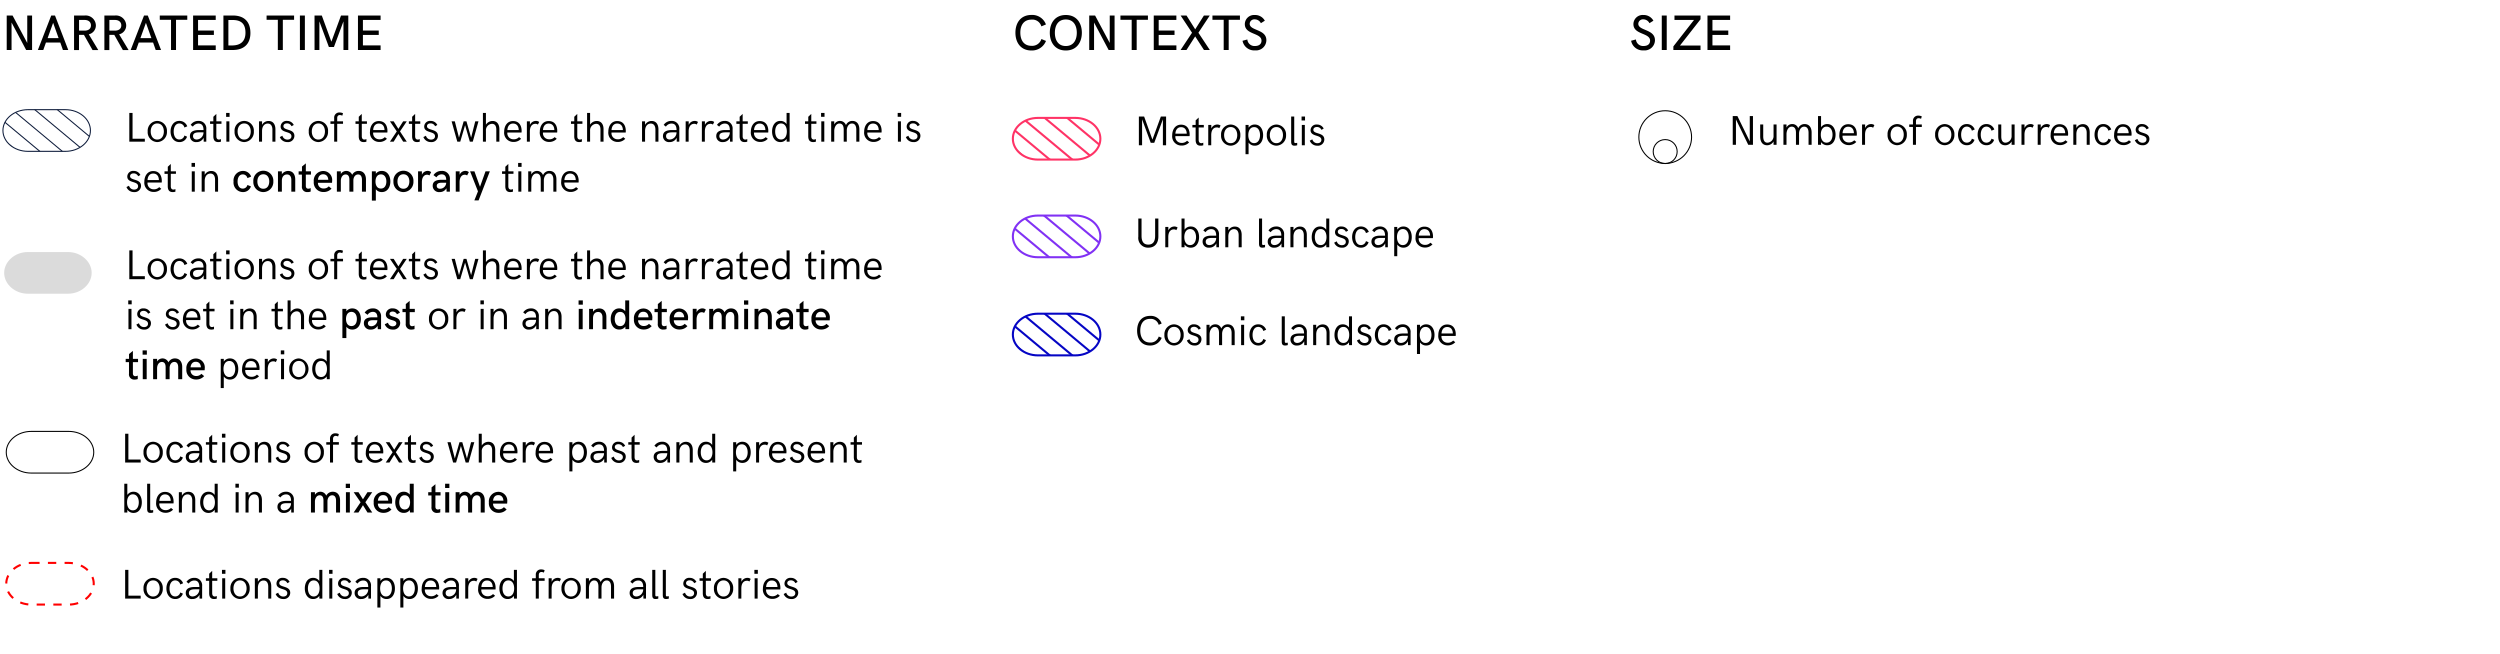 <svg xmlns="http://www.w3.org/2000/svg" xmlns:xlink="http://www.w3.org/1999/xlink" width="600" height="157" viewBox="0 0 600 157">
  <defs>
    <clipPath id="clip-path">
      <path id="Path_157308" data-name="Path 157308" d="M209,35.5h9c3.3,0,6,2.25,6,5h0c0,2.75-2.7,5-6,5h-9c-3.3,0-6-2.25-6-5h0C203,37.75,205.7,35.5,209,35.5Z" transform="translate(-203 -35.5)"/>
    </clipPath>
    <clipPath id="clip-path-2">
      <path id="Path_157310" data-name="Path 157310" d="M209,55.8h9c3.3,0,6,2.25,6,5h0c0,2.75-2.7,5-6,5h-9c-3.3,0-6-2.25-6-5h0C203,58.05,205.7,55.8,209,55.8Z" transform="translate(-203 -55.8)"/>
    </clipPath>
    <clipPath id="clip-path-3">
      <path id="Path_157312" data-name="Path 157312" d="M209,76.2h9c3.3,0,6,2.25,6,5h0c0,2.75-2.7,5-6,5h-9c-3.3,0-6-2.25-6-5h0C203,78.45,205.7,76.2,209,76.2Z" transform="translate(-203 -76.2)"/>
    </clipPath>
    <clipPath id="clip-path-4">
      <path id="Path_157232" data-name="Path 157232" d="M209.5,35.5h9c3.3,0,6,2.25,6,5h0c0,2.75-2.7,5-6,5h-9c-3.3,0-6-2.25-6-5h0C203.5,37.75,206.2,35.5,209.5,35.5Z" transform="translate(-203.5 -35.5)"/>
    </clipPath>
    <clipPath id="clip-trasformare_legenda_04_en">
      <rect width="600" height="157"/>
    </clipPath>
  </defs>
  <g id="trasformare_legenda_04_en" clip-path="url(#clip-trasformare_legenda_04_en)">
    <g id="legenda_04" transform="translate(0.61 -10.99)">
      <g id="Layer_1" transform="translate(0.667 10.99)">
        <g id="Isolation_Mode">
          <circle id="Ellipse_33243" data-name="Ellipse 33243" cx="2.876" cy="2.876" r="2.876" transform="translate(395.492 33.502)" fill="none" stroke="#000" stroke-miterlimit="10" stroke-width="0.25"/>
          <circle id="Ellipse_33244" data-name="Ellipse 33244" cx="6.327" cy="6.327" r="6.327" transform="translate(392.048 26.578)" fill="none" stroke="#000" stroke-miterlimit="10" stroke-width="0.25"/>
          <g id="Group_24941" data-name="Group 24941" transform="translate(241.809 28.299)" clip-path="url(#clip-path)">
            <line id="Line_7941" data-name="Line 7941" x2="107.1" y2="89.25" transform="translate(-66 1.625)" fill="none" stroke="#f36" stroke-miterlimit="10" stroke-width="0.5"/>
            <line id="Line_7942" data-name="Line 7942" x2="107.1" y2="89.25" transform="translate(-62.4 0.125)" fill="none" stroke="#f36" stroke-miterlimit="10" stroke-width="0.5"/>
            <line id="Line_7943" data-name="Line 7943" x2="107.1" y2="89.25" transform="translate(-58.8 -1.375)" fill="none" stroke="#f36" stroke-miterlimit="10" stroke-width="0.5"/>
            <line id="Line_7944" data-name="Line 7944" x2="107.1" y2="89.25" transform="translate(-55.2 -2.875)" fill="none" stroke="#f36" stroke-miterlimit="10" stroke-width="0.5"/>
            <line id="Line_7945" data-name="Line 7945" x2="107.1" y2="89.25" transform="translate(-51.6 -4.375)" fill="none" stroke="#f36" stroke-miterlimit="10" stroke-width="0.5"/>
            <line id="Line_7946" data-name="Line 7946" x2="107.1" y2="89.25" transform="translate(-48 -5.875)" fill="none" stroke="#f36" stroke-miterlimit="10" stroke-width="0.5"/>
            <line id="Line_7947" data-name="Line 7947" x2="107.1" y2="89.25" transform="translate(-44.4 -7.375)" fill="none" stroke="#f36" stroke-miterlimit="10" stroke-width="0.5"/>
            <line id="Line_7948" data-name="Line 7948" x2="107.1" y2="89.25" transform="translate(-40.8 -8.875)" fill="none" stroke="#f36" stroke-miterlimit="10" stroke-width="0.5"/>
            <line id="Line_7949" data-name="Line 7949" x2="107.1" y2="89.25" transform="translate(-37.2 -10.375)" fill="none" stroke="#f36" stroke-miterlimit="10" stroke-width="0.5"/>
            <line id="Line_7950" data-name="Line 7950" x2="107.1" y2="89.25" transform="translate(-33.6 -11.875)" fill="none" stroke="#f36" stroke-miterlimit="10" stroke-width="0.5"/>
            <line id="Line_7951" data-name="Line 7951" x2="107.1" y2="89.25" transform="translate(-30 -13.375)" fill="none" stroke="#f36" stroke-miterlimit="10" stroke-width="0.5"/>
            <line id="Line_7952" data-name="Line 7952" x2="107.1" y2="89.25" transform="translate(-26.4 -14.875)" fill="none" stroke="#f36" stroke-miterlimit="10" stroke-width="0.5"/>
            <line id="Line_7953" data-name="Line 7953" x2="107.1" y2="89.25" transform="translate(-22.8 -16.375)" fill="none" stroke="#f36" stroke-miterlimit="10" stroke-width="0.5"/>
            <line id="Line_7954" data-name="Line 7954" x2="107.1" y2="89.25" transform="translate(-19.2 -17.875)" fill="none" stroke="#f36" stroke-miterlimit="10" stroke-width="0.5"/>
            <line id="Line_7955" data-name="Line 7955" x2="107.1" y2="89.25" transform="translate(-15.6 -19.375)" fill="none" stroke="#f36" stroke-miterlimit="10" stroke-width="0.5"/>
            <line id="Line_7956" data-name="Line 7956" x2="107.1" y2="89.25" transform="translate(-12 -20.875)" fill="none" stroke="#f36" stroke-miterlimit="10" stroke-width="0.5"/>
            <line id="Line_7957" data-name="Line 7957" x2="107.1" y2="89.25" transform="translate(-8.4 -22.375)" fill="none" stroke="#f36" stroke-miterlimit="10" stroke-width="0.5"/>
            <line id="Line_7958" data-name="Line 7958" x2="107.1" y2="89.25" transform="translate(-4.8 -23.875)" fill="none" stroke="#f36" stroke-miterlimit="10" stroke-width="0.5"/>
            <line id="Line_7959" data-name="Line 7959" x2="107.1" y2="89.25" transform="translate(-1.2 -25.375)" fill="none" stroke="#f36" stroke-miterlimit="10" stroke-width="0.5"/>
            <line id="Line_7960" data-name="Line 7960" x2="107.1" y2="89.25" transform="translate(2.4 -26.875)" fill="none" stroke="#f36" stroke-miterlimit="10" stroke-width="0.5"/>
            <line id="Line_7961" data-name="Line 7961" x2="107.1" y2="89.25" transform="translate(6 -28.375)" fill="none" stroke="#f36" stroke-miterlimit="10" stroke-width="0.5"/>
          </g>
          <path id="Path_157309" data-name="Path 157309" d="M209,35.5h9c3.3,0,6,2.25,6,5h0c0,2.75-2.7,5-6,5h-9c-3.3,0-6-2.25-6-5h0C203,37.75,205.7,35.5,209,35.5Z" transform="translate(38.809 -7.201)" fill="none" stroke="#f36" stroke-miterlimit="10" stroke-width="0.5"/>
          <g id="Group_24942" data-name="Group 24942" transform="translate(241.809 51.737)" clip-path="url(#clip-path-2)">
            <line id="Line_7962" data-name="Line 7962" x2="107.1" y2="89.25" transform="translate(-66 1.75)" fill="none" stroke="#8131f4" stroke-miterlimit="10" stroke-width="0.5"/>
            <line id="Line_7963" data-name="Line 7963" x2="107.1" y2="89.25" transform="translate(-62.4 0.25)" fill="none" stroke="#8131f4" stroke-miterlimit="10" stroke-width="0.5"/>
            <line id="Line_7964" data-name="Line 7964" x2="107.1" y2="89.25" transform="translate(-58.8 -1.25)" fill="none" stroke="#8131f4" stroke-miterlimit="10" stroke-width="0.5"/>
            <line id="Line_7965" data-name="Line 7965" x2="107.1" y2="89.25" transform="translate(-55.2 -2.75)" fill="none" stroke="#8131f4" stroke-miterlimit="10" stroke-width="0.5"/>
            <line id="Line_7966" data-name="Line 7966" x2="107.1" y2="89.25" transform="translate(-51.6 -4.25)" fill="none" stroke="#8131f4" stroke-miterlimit="10" stroke-width="0.5"/>
            <line id="Line_7967" data-name="Line 7967" x2="107.1" y2="89.25" transform="translate(-48 -5.75)" fill="none" stroke="#8131f4" stroke-miterlimit="10" stroke-width="0.5"/>
            <line id="Line_7968" data-name="Line 7968" x2="107.1" y2="89.25" transform="translate(-44.4 -7.25)" fill="none" stroke="#8131f4" stroke-miterlimit="10" stroke-width="0.5"/>
            <line id="Line_7969" data-name="Line 7969" x2="107.1" y2="89.25" transform="translate(-40.8 -8.75)" fill="none" stroke="#8131f4" stroke-miterlimit="10" stroke-width="0.5"/>
            <line id="Line_7970" data-name="Line 7970" x2="107.1" y2="89.25" transform="translate(-37.2 -10.25)" fill="none" stroke="#8131f4" stroke-miterlimit="10" stroke-width="0.5"/>
            <line id="Line_7971" data-name="Line 7971" x2="107.1" y2="89.25" transform="translate(-33.6 -11.75)" fill="none" stroke="#8131f4" stroke-miterlimit="10" stroke-width="0.5"/>
            <line id="Line_7972" data-name="Line 7972" x2="107.1" y2="89.25" transform="translate(-30 -13.25)" fill="none" stroke="#8131f4" stroke-miterlimit="10" stroke-width="0.5"/>
            <line id="Line_7973" data-name="Line 7973" x2="107.1" y2="89.25" transform="translate(-26.4 -14.75)" fill="none" stroke="#8131f4" stroke-miterlimit="10" stroke-width="0.5"/>
            <line id="Line_7974" data-name="Line 7974" x2="107.1" y2="89.25" transform="translate(-22.8 -16.25)" fill="none" stroke="#8131f4" stroke-miterlimit="10" stroke-width="0.5"/>
            <line id="Line_7975" data-name="Line 7975" x2="107.1" y2="89.25" transform="translate(-19.2 -17.75)" fill="none" stroke="#8131f4" stroke-miterlimit="10" stroke-width="0.5"/>
            <line id="Line_7976" data-name="Line 7976" x2="107.1" y2="89.25" transform="translate(-15.6 -19.25)" fill="none" stroke="#8131f4" stroke-miterlimit="10" stroke-width="0.5"/>
            <line id="Line_7977" data-name="Line 7977" x2="107.1" y2="89.25" transform="translate(-12 -20.75)" fill="none" stroke="#8131f4" stroke-miterlimit="10" stroke-width="0.5"/>
            <line id="Line_7978" data-name="Line 7978" x2="107.1" y2="89.25" transform="translate(-8.4 -22.25)" fill="none" stroke="#8131f4" stroke-miterlimit="10" stroke-width="0.5"/>
            <line id="Line_7979" data-name="Line 7979" x2="107.1" y2="89.25" transform="translate(-4.8 -23.75)" fill="none" stroke="#8131f4" stroke-miterlimit="10" stroke-width="0.5"/>
            <line id="Line_7980" data-name="Line 7980" x2="107.1" y2="89.25" transform="translate(-1.2 -25.25)" fill="none" stroke="#8131f4" stroke-miterlimit="10" stroke-width="0.5"/>
            <line id="Line_7981" data-name="Line 7981" x2="107.1" y2="89.25" transform="translate(2.4 -26.75)" fill="none" stroke="#8131f4" stroke-miterlimit="10" stroke-width="0.5"/>
            <line id="Line_7982" data-name="Line 7982" x2="107.1" y2="89.25" transform="translate(6 -28.25)" fill="none" stroke="#8131f4" stroke-miterlimit="10" stroke-width="0.5"/>
          </g>
          <path id="Path_157311" data-name="Path 157311" d="M209,55.8h9c3.3,0,6,2.25,6,5h0c0,2.75-2.7,5-6,5h-9c-3.3,0-6-2.25-6-5h0C203,58.05,205.7,55.8,209,55.8Z" transform="translate(38.809 -4.063)" fill="none" stroke="#8131f4" stroke-miterlimit="10" stroke-width="0.5"/>
          <g id="Group_24943" data-name="Group 24943" transform="translate(241.809 75.291)" clip-path="url(#clip-path-3)">
            <line id="Line_7983" data-name="Line 7983" x2="107.1" y2="89.25" transform="translate(-66 1.625)" fill="none" stroke="#0505c4" stroke-miterlimit="10" stroke-width="0.5"/>
            <line id="Line_7984" data-name="Line 7984" x2="107.1" y2="89.25" transform="translate(-62.4 0.125)" fill="none" stroke="#0505c4" stroke-miterlimit="10" stroke-width="0.5"/>
            <line id="Line_7985" data-name="Line 7985" x2="107.1" y2="89.25" transform="translate(-58.8 -1.375)" fill="none" stroke="#0505c4" stroke-miterlimit="10" stroke-width="0.5"/>
            <line id="Line_7986" data-name="Line 7986" x2="107.1" y2="89.25" transform="translate(-55.2 -2.875)" fill="none" stroke="#0505c4" stroke-miterlimit="10" stroke-width="0.5"/>
            <line id="Line_7987" data-name="Line 7987" x2="107.1" y2="89.25" transform="translate(-51.6 -4.375)" fill="none" stroke="#0505c4" stroke-miterlimit="10" stroke-width="0.5"/>
            <line id="Line_7988" data-name="Line 7988" x2="107.1" y2="89.25" transform="translate(-48 -5.875)" fill="none" stroke="#0505c4" stroke-miterlimit="10" stroke-width="0.5"/>
            <line id="Line_7989" data-name="Line 7989" x2="107.1" y2="89.25" transform="translate(-44.4 -7.375)" fill="none" stroke="#0505c4" stroke-miterlimit="10" stroke-width="0.5"/>
            <line id="Line_7990" data-name="Line 7990" x2="107.1" y2="89.25" transform="translate(-40.8 -8.875)" fill="none" stroke="#0505c4" stroke-miterlimit="10" stroke-width="0.5"/>
            <line id="Line_7991" data-name="Line 7991" x2="107.1" y2="89.25" transform="translate(-37.2 -10.375)" fill="none" stroke="#0505c4" stroke-miterlimit="10" stroke-width="0.5"/>
            <line id="Line_7992" data-name="Line 7992" x2="107.1" y2="89.25" transform="translate(-33.6 -11.875)" fill="none" stroke="#0505c4" stroke-miterlimit="10" stroke-width="0.5"/>
            <line id="Line_7993" data-name="Line 7993" x2="107.1" y2="89.25" transform="translate(-30 -13.375)" fill="none" stroke="#0505c4" stroke-miterlimit="10" stroke-width="0.5"/>
            <line id="Line_7994" data-name="Line 7994" x2="107.1" y2="89.25" transform="translate(-26.4 -14.875)" fill="none" stroke="#0505c4" stroke-miterlimit="10" stroke-width="0.5"/>
            <line id="Line_7995" data-name="Line 7995" x2="107.1" y2="89.25" transform="translate(-22.8 -16.375)" fill="none" stroke="#0505c4" stroke-miterlimit="10" stroke-width="0.5"/>
            <line id="Line_7996" data-name="Line 7996" x2="107.1" y2="89.25" transform="translate(-19.2 -17.875)" fill="none" stroke="#0505c4" stroke-miterlimit="10" stroke-width="0.5"/>
            <line id="Line_7997" data-name="Line 7997" x2="107.1" y2="89.25" transform="translate(-15.6 -19.375)" fill="none" stroke="#0505c4" stroke-miterlimit="10" stroke-width="0.5"/>
            <line id="Line_7998" data-name="Line 7998" x2="107.1" y2="89.25" transform="translate(-12 -20.875)" fill="none" stroke="#0505c4" stroke-miterlimit="10" stroke-width="0.5"/>
            <line id="Line_7999" data-name="Line 7999" x2="107.1" y2="89.25" transform="translate(-8.4 -22.375)" fill="none" stroke="#0505c4" stroke-miterlimit="10" stroke-width="0.5"/>
            <line id="Line_8000" data-name="Line 8000" x2="107.1" y2="89.25" transform="translate(-4.8 -23.875)" fill="none" stroke="#0505c4" stroke-miterlimit="10" stroke-width="0.5"/>
            <line id="Line_8001" data-name="Line 8001" x2="107.1" y2="89.25" transform="translate(-1.2 -25.375)" fill="none" stroke="#0505c4" stroke-miterlimit="10" stroke-width="0.5"/>
            <line id="Line_8002" data-name="Line 8002" x2="107.1" y2="89.25" transform="translate(2.4 -26.875)" fill="none" stroke="#0505c4" stroke-miterlimit="10" stroke-width="0.5"/>
            <line id="Line_8003" data-name="Line 8003" x2="107.1" y2="89.25" transform="translate(6 -28.375)" fill="none" stroke="#0505c4" stroke-miterlimit="10" stroke-width="0.5"/>
          </g>
          <path id="Path_157313" data-name="Path 157313" d="M209,76.2h9c3.3,0,6,2.25,6,5h0c0,2.75-2.7,5-6,5h-9c-3.3,0-6-2.25-6-5h0C203,78.45,205.7,76.2,209,76.2Z" transform="translate(38.809 -0.909)" fill="none" stroke="#0505c4" stroke-miterlimit="10" stroke-width="0.5"/>
        </g>
      </g>
    </g>
    <path id="Path_161860" data-name="Path 161860" d="M1.035,0h.771V-6.23L3.877-.6h.85L6.8-6.23V0h.767V-6.9H6.309L4.287-1.357,2.295-6.9H1.035Zm10.2.068A2.392,2.392,0,0,0,13.1-.693l-.5-.4a1.7,1.7,0,0,1-1.372.522A1.444,1.444,0,0,1,9.8-2.192h3.4c.01-.088.024-.249.024-.376,0-1.123-.488-2.378-2.07-2.378-1.416,0-2.119,1.226-2.119,2.534A2.211,2.211,0,0,0,11.235.068ZM9.8-2.788c.039-.83.459-1.558,1.353-1.558,1,0,1.353.776,1.372,1.558ZM15.84.1a1.966,1.966,0,0,0,.654-.1V-.625a1.164,1.164,0,0,1-.488.122c-.356,0-.62-.249-.62-.786V-4.282h1.235v-.6H15.386V-6.66l-.723.684v1.1h-.786v.6h.781v2.988C14.658-.459,14.976.1,15.84.1ZM17.681,0H18.4V-2.437c0-1.177.5-1.846,1.333-1.846a.888.888,0,0,1,.6.186l.308-.63a1.268,1.268,0,0,0-.786-.254,1.572,1.572,0,0,0-1.44.967v-.864h-.728Zm5.381.1a2.4,2.4,0,0,0,2.324-2.549A2.383,2.383,0,0,0,23.062-4.98a2.361,2.361,0,0,0-2.3,2.529A2.376,2.376,0,0,0,23.062.1Zm0-.605c-1.074,0-1.572-.957-1.572-1.943s.5-1.924,1.582-1.924,1.572.947,1.572,1.924S24.16-.508,23.066-.508Zm3.569,2.646h.732v-2.8A1.75,1.75,0,0,0,28.862.1C30.171.1,30.85-1.06,30.85-2.441S30.166-4.98,28.857-4.98a1.743,1.743,0,0,0-1.489.767v-.664h-.732Zm2.07-2.656c-.991,0-1.406-.928-1.406-1.924s.415-1.924,1.406-1.924,1.411.938,1.411,1.924S29.683-.518,28.706-.518ZM34.038.1a2.4,2.4,0,0,0,2.324-2.549A2.383,2.383,0,0,0,34.038-4.98a2.361,2.361,0,0,0-2.3,2.529A2.376,2.376,0,0,0,34.038.1Zm0-.605c-1.074,0-1.572-.957-1.572-1.943s.5-1.924,1.582-1.924,1.572.947,1.572,1.924S35.137-.508,34.043-.508Zm4.521-.029c-.22,0-.239-.264-.239-.278V-6.9h-.737V-.986c0,.586.054,1.084.791,1.084a2.381,2.381,0,0,0,.659-.1V-.586A2.891,2.891,0,0,1,38.564-.537Zm1.523-5.425h.83V-6.9h-.83ZM40.142,0h.723V-4.878h-.723Zm3.726.1a1.521,1.521,0,0,0,1.675-1.489c0-1.792-2.632-1.2-2.632-2.324,0-.4.327-.674.854-.674a1.15,1.15,0,0,1,1.089.688l.537-.308a1.733,1.733,0,0,0-1.6-.972,1.392,1.392,0,0,0-1.548,1.353c0,1.655,2.593,1.011,2.593,2.324,0,.527-.405.806-.957.806a1.237,1.237,0,0,1-1.216-.928l-.615.317A1.893,1.893,0,0,0,43.867.1Z" transform="translate(272.295 34.867)"/>
    <path id="Path_161861" data-name="Path 161861" d="M3.3.1C5.01.1,5.713-1.143,5.713-2.578V-6.9H4.937v4.15c0,1.191-.386,2.114-1.641,2.114S1.675-1.558,1.675-2.749V-6.9H.9v4.37A2.328,2.328,0,0,0,3.3.1ZM7.373,0h.718V-2.437c0-1.177.5-1.846,1.333-1.846a.888.888,0,0,1,.6.186l.308-.63a1.268,1.268,0,0,0-.786-.254,1.572,1.572,0,0,0-1.44.967v-.864H7.373Zm6.147.1c1.27,0,1.963-1.147,1.963-2.539S14.79-4.98,13.516-4.98A1.747,1.747,0,0,0,12-4.214V-6.9h-.728V0H12V-.664A1.747,1.747,0,0,0,13.521.1Zm-.19-.615c-.977,0-1.392-.928-1.392-1.924s.415-1.924,1.392-1.924,1.426.938,1.426,1.924S14.312-.518,13.33-.518ZM17.91.1a1.821,1.821,0,0,0,1.714-1.04L19.639,0h.62V-2.993A1.8,1.8,0,0,0,18.35-4.98a2.164,2.164,0,0,0-1.841.957l.532.415a1.605,1.605,0,0,1,1.353-.737c.884,0,1.2.64,1.2,1.558H18.477c-1.387,0-2.148.454-2.148,1.431A1.43,1.43,0,0,0,17.91.1Zm.083-.615c-.508,0-.913-.239-.913-.82,0-.649.5-.9,1.465-.9H19.59A1.683,1.683,0,0,1,17.993-.518ZM21.777,0H22.5V-2.534c0-1.211.61-1.812,1.377-1.812.859,0,1.108.781,1.108,1.455V0h.723V-2.964c0-1.074-.474-2-1.636-2a1.752,1.752,0,0,0-1.572.938v-.85h-.728Zm9.067-.537c-.22,0-.239-.264-.239-.278V-6.9h-.737V-.986c0,.586.054,1.084.791,1.084a2.381,2.381,0,0,0,.659-.1V-.586A2.891,2.891,0,0,1,30.845-.537ZM33.54.1a1.821,1.821,0,0,0,1.714-1.04L35.269,0h.62V-2.993A1.8,1.8,0,0,0,33.979-4.98a2.164,2.164,0,0,0-1.841.957l.532.415a1.605,1.605,0,0,1,1.353-.737c.884,0,1.2.64,1.2,1.558H34.106c-1.387,0-2.148.454-2.148,1.431A1.43,1.43,0,0,0,33.54.1Zm.083-.615c-.508,0-.913-.239-.913-.82,0-.649.5-.9,1.465-.9H35.22A1.683,1.683,0,0,1,33.623-.518ZM37.407,0h.728V-2.534c0-1.211.61-1.812,1.377-1.812.859,0,1.108.781,1.108,1.455V0h.723V-2.964c0-1.074-.474-2-1.636-2a1.752,1.752,0,0,0-1.572.938v-.85h-.728ZM46-6.9v2.686a1.746,1.746,0,0,0-1.528-.767c-1.245,0-1.953,1.143-1.953,2.539S43.228.1,44.478.1a1.734,1.734,0,0,0,1.528-.776L46.021,0h.708V-6.9ZM44.663-.518c-.977,0-1.4-.928-1.4-1.924s.42-1.924,1.4-1.924c1,0,1.4.938,1.4,1.924S45.659-.518,44.663-.518ZM49.736.1a1.521,1.521,0,0,0,1.675-1.489c0-1.792-2.632-1.2-2.632-2.324,0-.4.327-.674.854-.674a1.15,1.15,0,0,1,1.089.688l.537-.308a1.733,1.733,0,0,0-1.6-.972A1.392,1.392,0,0,0,48.11-3.628C48.11-1.973,50.7-2.617,50.7-1.3c0,.527-.405.806-.957.806a1.237,1.237,0,0,1-1.216-.928l-.615.317A1.893,1.893,0,0,0,49.736.1Zm4.595,0A1.861,1.861,0,0,0,56.167-1.2l-.635-.273a1.224,1.224,0,0,1-1.211.952c-1.021,0-1.362-1.021-1.362-1.914s.352-1.934,1.362-1.934a1.234,1.234,0,0,1,1.211.977l.688-.293a2,2,0,0,0-1.9-1.3c-1.406,0-2.109,1.24-2.109,2.549S52.925.1,54.331.1Zm4.106,0a1.821,1.821,0,0,0,1.714-1.04L60.166,0h.62V-2.993A1.8,1.8,0,0,0,58.877-4.98a2.164,2.164,0,0,0-1.841.957l.532.415a1.605,1.605,0,0,1,1.353-.737c.884,0,1.2.64,1.2,1.558H59c-1.387,0-2.148.454-2.148,1.431A1.43,1.43,0,0,0,58.438.1Zm.083-.615c-.508,0-.913-.239-.913-.82,0-.649.5-.9,1.465-.9h1.045A1.683,1.683,0,0,1,58.521-.518Zm3.794,2.656h.732v-2.8A1.75,1.75,0,0,0,64.541.1c1.309,0,1.987-1.157,1.987-2.539S65.845-4.98,64.536-4.98a1.743,1.743,0,0,0-1.489.767v-.664h-.732Zm2.07-2.656c-.991,0-1.406-.928-1.406-1.924s.415-1.924,1.406-1.924S65.8-3.428,65.8-2.441,65.361-.518,64.385-.518Zm5.254.586A2.392,2.392,0,0,0,71.5-.693l-.5-.4a1.7,1.7,0,0,1-1.372.522,1.444,1.444,0,0,1-1.426-1.621h3.4c.01-.088.024-.249.024-.376,0-1.123-.488-2.378-2.07-2.378-1.416,0-2.119,1.226-2.119,2.534A2.211,2.211,0,0,0,69.639.068ZM68.208-2.788c.039-.83.459-1.558,1.353-1.558,1,0,1.353.776,1.372,1.558Z" transform="translate(272.295 59.34)"/>
    <path id="Path_161862" data-name="Path 161862" d="M3.682.1A2.923,2.923,0,0,0,6.514-1.748L5.8-2.056A2.028,2.028,0,0,1,3.73-.615c-1.685,0-2.358-1.338-2.358-2.861,0-1.489.654-2.817,2.339-2.817a1.968,1.968,0,0,1,2.08,1.426L6.5-5.176A2.726,2.726,0,0,0,3.745-7.012C1.548-7.012.61-5.371.61-3.467.61-1.519,1.592.1,3.682.1ZM9.463.1a2.4,2.4,0,0,0,2.324-2.549A2.383,2.383,0,0,0,9.463-4.98a2.361,2.361,0,0,0-2.3,2.529A2.376,2.376,0,0,0,9.463.1Zm0-.605C8.394-.508,7.9-1.465,7.9-2.451s.5-1.924,1.582-1.924,1.572.947,1.572,1.924S10.562-.508,9.468-.508ZM14.38.1a1.521,1.521,0,0,0,1.675-1.489c0-1.792-2.632-1.2-2.632-2.324,0-.4.327-.674.854-.674a1.15,1.15,0,0,1,1.089.688l.537-.308a1.733,1.733,0,0,0-1.6-.972,1.392,1.392,0,0,0-1.548,1.353c0,1.655,2.593,1.011,2.593,2.324,0,.527-.405.806-.957.806a1.237,1.237,0,0,1-1.216-.928l-.615.317A1.893,1.893,0,0,0,14.38.1ZM17.266,0H18V-2.544c0-.884.435-1.816,1.245-1.816.835,0,1.025.776,1.025,1.45V0h.742V-2.705c0-.8.435-1.655,1.235-1.655.845,0,1.045.806,1.045,1.47V0h.737V-2.964c0-1.084-.488-2.017-1.694-2.017A1.618,1.618,0,0,0,20.82-3.96,1.465,1.465,0,0,0,19.331-4.98,1.459,1.459,0,0,0,18-4.121v-.757h-.737Zm8.252-5.962h.83V-6.9h-.83ZM25.571,0h.723V-4.878h-.723Zm4.121.1A1.861,1.861,0,0,0,31.528-1.2l-.635-.273a1.224,1.224,0,0,1-1.211.952c-1.021,0-1.362-1.021-1.362-1.914s.352-1.934,1.362-1.934a1.234,1.234,0,0,1,1.211.977l.688-.293a2,2,0,0,0-1.9-1.3c-1.406,0-2.109,1.24-2.109,2.549S28.286.1,29.692.1ZM36.3-.537c-.22,0-.239-.264-.239-.278V-6.9h-.737V-.986c0,.586.054,1.084.791,1.084a2.381,2.381,0,0,0,.659-.1V-.586A2.891,2.891,0,0,1,36.3-.537ZM39,.1a1.821,1.821,0,0,0,1.714-1.04L40.728,0h.62V-2.993A1.8,1.8,0,0,0,39.438-4.98a2.164,2.164,0,0,0-1.841.957l.532.415a1.605,1.605,0,0,1,1.353-.737c.884,0,1.2.64,1.2,1.558H39.565c-1.387,0-2.148.454-2.148,1.431A1.43,1.43,0,0,0,39,.1Zm.083-.615c-.508,0-.913-.239-.913-.82,0-.649.5-.9,1.465-.9h1.045A1.683,1.683,0,0,1,39.082-.518ZM42.866,0h.728V-2.534c0-1.211.61-1.812,1.377-1.812.859,0,1.108.781,1.108,1.455V0H46.8V-2.964c0-1.074-.474-2-1.636-2a1.752,1.752,0,0,0-1.572.938v-.85h-.728ZM51.46-6.9v2.686a1.746,1.746,0,0,0-1.528-.767c-1.245,0-1.953,1.143-1.953,2.539S48.687.1,49.937.1a1.734,1.734,0,0,0,1.528-.776L51.479,0h.708V-6.9ZM50.122-.518c-.977,0-1.4-.928-1.4-1.924s.42-1.924,1.4-1.924c1,0,1.4.938,1.4,1.924S51.118-.518,50.122-.518ZM55.2.1A1.521,1.521,0,0,0,56.87-1.392c0-1.792-2.632-1.2-2.632-2.324,0-.4.327-.674.854-.674a1.15,1.15,0,0,1,1.089.688l.537-.308a1.733,1.733,0,0,0-1.6-.972,1.392,1.392,0,0,0-1.548,1.353c0,1.655,2.593,1.011,2.593,2.324,0,.527-.405.806-.957.806a1.237,1.237,0,0,1-1.216-.928l-.615.317A1.893,1.893,0,0,0,55.2.1ZM59.79.1A1.861,1.861,0,0,0,61.626-1.2l-.635-.273a1.224,1.224,0,0,1-1.211.952c-1.021,0-1.362-1.021-1.362-1.914s.352-1.934,1.362-1.934a1.234,1.234,0,0,1,1.211.977l.688-.293a2,2,0,0,0-1.9-1.3c-1.406,0-2.109,1.24-2.109,2.549S58.384.1,59.79.1ZM63.9.1A1.821,1.821,0,0,0,65.61-.942L65.625,0h.62V-2.993A1.8,1.8,0,0,0,64.336-4.98a2.164,2.164,0,0,0-1.841.957l.532.415a1.605,1.605,0,0,1,1.353-.737c.884,0,1.2.64,1.2,1.558H64.463c-1.387,0-2.148.454-2.148,1.431A1.43,1.43,0,0,0,63.9.1Zm.083-.615c-.508,0-.913-.239-.913-.82,0-.649.5-.9,1.465-.9h1.045A1.683,1.683,0,0,1,63.979-.518Zm3.794,2.656h.732v-2.8A1.75,1.75,0,0,0,70,.1c1.309,0,1.987-1.157,1.987-2.539S71.3-4.98,70-4.98a1.743,1.743,0,0,0-1.489.767v-.664h-.732Zm2.07-2.656c-.991,0-1.406-.928-1.406-1.924s.415-1.924,1.406-1.924,1.411.938,1.411,1.924S70.82-.518,69.844-.518ZM75.1.068a2.392,2.392,0,0,0,1.865-.762l-.5-.4a1.7,1.7,0,0,1-1.372.522,1.444,1.444,0,0,1-1.426-1.621h3.4c.01-.088.024-.249.024-.376,0-1.123-.488-2.378-2.07-2.378C73.6-4.946,72.9-3.721,72.9-2.412A2.211,2.211,0,0,0,75.1.068ZM73.667-2.788c.039-.83.459-1.558,1.353-1.558,1,0,1.353.776,1.372,1.558Z" transform="translate(272.295 82.824)"/>
    <path id="Path_161865" data-name="Path 161865" d="M4.453.117a3.622,3.622,0,0,0,3.5-2.291l-1.1-.463A2.318,2.318,0,0,1,4.482-1C2.572-1,1.793-2.443,1.793-4.184c0-1.67.773-3.105,2.666-3.105A2.226,2.226,0,0,1,6.838-5.672l1.1-.457A3.494,3.494,0,0,0,4.488-8.414C1.811-8.414.615-6.428.615-4.148.615-1.846,1.84.117,4.453.117Zm8.256,0c2.625,0,3.85-1.98,3.85-4.26S15.334-8.4,12.709-8.4,8.865-6.416,8.865-4.143,10.09.117,12.709.117Zm0-1.072c-1.893,0-2.625-1.512-2.625-3.187s.732-3.182,2.625-3.182,2.637,1.512,2.637,3.182S14.607-.955,12.709-.955ZM18.328,0h1.16V-6.6l3.5,6.6h1.424V-8.279h-1.16v6.592L19.734-8.279H18.328ZM28.518,0h1.2V-7.248h2.7V-8.279h-6.6v1.031h2.7Zm5.3,0h5.432V-1.107H35V-3.615h3.8V-4.67H35V-7.213h4.242V-8.279H33.814Zm6.434,0h1.418l2.086-3.264L45.867,0h1.406L44.531-4.143l2.73-4.137H45.855L43.764-4.963,41.678-8.279H40.26L43-4.143ZM50.6,0h1.2V-7.248h2.7V-8.279H47.9v1.031h2.7Zm7.523.094a2.482,2.482,0,0,0,2.719-2.437c0-2.707-4-2.232-4-3.949a1.105,1.105,0,0,1,1.2-1.061,1.634,1.634,0,0,1,1.482.92l.949-.6a2.64,2.64,0,0,0-2.4-1.365,2.219,2.219,0,0,0-2.4,2.186c0,2.6,4,2.033,4,3.973,0,.809-.592,1.277-1.535,1.277a1.711,1.711,0,0,1-1.863-1.564l-1.154.311A2.848,2.848,0,0,0,58.125.094Z" transform="translate(243.086 12)"/>
    <path id="Path_161863" data-name="Path 161863" d="M1.035,0h.771V-6.089L4.756,0H5.889V-6.9H5.122V-.82L2.153-6.9H1.035ZM9.3.107A1.736,1.736,0,0,0,10.83-.825V0h.723V-4.878H10.83v2.7A1.566,1.566,0,0,1,9.375-.508C8.54-.508,8.35-1.294,8.35-2V-4.878H7.622v2.832C7.622-.83,8.1.107,9.3.107ZM13.2,0h.737V-2.544c0-.884.435-1.816,1.245-1.816.835,0,1.025.776,1.025,1.45V0h.742V-2.705c0-.8.435-1.655,1.235-1.655.845,0,1.045.806,1.045,1.47V0h.737V-2.964c0-1.084-.488-2.017-1.694-2.017A1.618,1.618,0,0,0,16.753-3.96,1.465,1.465,0,0,0,15.264-4.98a1.459,1.459,0,0,0-1.328.859v-.757H13.2ZM23.75.1c1.27,0,1.963-1.147,1.963-2.539S25.02-4.98,23.745-4.98a1.747,1.747,0,0,0-1.514.767V-6.9H21.5V0h.728V-.664A1.747,1.747,0,0,0,23.75.1Zm-.19-.615c-.977,0-1.392-.928-1.392-1.924s.415-1.924,1.392-1.924,1.426.938,1.426,1.924S24.541-.518,23.56-.518Zm5.264.586a2.392,2.392,0,0,0,1.865-.762l-.5-.4a1.7,1.7,0,0,1-1.372.522,1.444,1.444,0,0,1-1.426-1.621h3.4c.01-.088.024-.249.024-.376,0-1.123-.488-2.378-2.07-2.378-1.416,0-2.119,1.226-2.119,2.534A2.211,2.211,0,0,0,28.823.068ZM27.393-2.788c.039-.83.459-1.558,1.353-1.558,1,0,1.353.776,1.372,1.558ZM32.07,0h.718V-2.437c0-1.177.5-1.846,1.333-1.846a.888.888,0,0,1,.6.186l.308-.63a1.268,1.268,0,0,0-.786-.254,1.572,1.572,0,0,0-1.44.967v-.864H32.07Zm8.423.1a2.4,2.4,0,0,0,2.324-2.549A2.383,2.383,0,0,0,40.493-4.98a2.361,2.361,0,0,0-2.3,2.529A2.376,2.376,0,0,0,40.493.1Zm0-.605c-1.074,0-1.572-.957-1.572-1.943s.5-1.924,1.582-1.924,1.572.947,1.572,1.924S41.592-.508,40.5-.508ZM44.282,0h.728V-4.282h1.4v-.6h-1.4v-.781c0-.5.273-.728.649-.728a1.387,1.387,0,0,1,.571.151l.176-.581a1.825,1.825,0,0,0-.8-.186,1.225,1.225,0,0,0-1.318,1.3v.82h-.894v.6h.889Zm7.627.1a2.4,2.4,0,0,0,2.324-2.549A2.383,2.383,0,0,0,51.909-4.98a2.361,2.361,0,0,0-2.3,2.529A2.376,2.376,0,0,0,51.909.1Zm0-.605c-1.074,0-1.572-.957-1.572-1.943s.5-1.924,1.582-1.924S53.5-3.428,53.5-2.451,53.008-.508,51.914-.508ZM57.222.1A1.861,1.861,0,0,0,59.058-1.2l-.635-.273a1.224,1.224,0,0,1-1.211.952c-1.021,0-1.362-1.021-1.362-1.914s.352-1.934,1.362-1.934a1.234,1.234,0,0,1,1.211.977l.688-.293a2,2,0,0,0-1.9-1.3c-1.406,0-2.109,1.24-2.109,2.549S55.815.1,57.222.1Zm4.707,0A1.861,1.861,0,0,0,63.765-1.2L63.13-1.47a1.224,1.224,0,0,1-1.211.952c-1.021,0-1.362-1.021-1.362-1.914s.352-1.934,1.362-1.934a1.234,1.234,0,0,1,1.211.977l.688-.293a2,2,0,0,0-1.9-1.3c-1.406,0-2.109,1.24-2.109,2.549S60.522.1,61.929.1Zm4.5.01a1.736,1.736,0,0,0,1.533-.933V0h.723V-4.878h-.723v2.7a1.566,1.566,0,0,1-1.455,1.67c-.835,0-1.025-.786-1.025-1.489V-4.878h-.728v2.832C64.756-.83,65.229.107,66.431.107ZM70.332,0h.718V-2.437c0-1.177.5-1.846,1.333-1.846a.888.888,0,0,1,.6.186l.308-.63A1.268,1.268,0,0,0,72.5-4.98a1.572,1.572,0,0,0-1.44.967v-.864h-.728Zm3.892,0h.718V-2.437c0-1.177.5-1.846,1.333-1.846a.888.888,0,0,1,.6.186l.308-.63a1.268,1.268,0,0,0-.786-.254,1.572,1.572,0,0,0-1.44.967v-.864h-.728Zm5.3.068a2.392,2.392,0,0,0,1.865-.762l-.5-.4a1.7,1.7,0,0,1-1.372.522A1.444,1.444,0,0,1,78.1-2.192h3.4c.01-.088.024-.249.024-.376,0-1.123-.488-2.378-2.07-2.378-1.416,0-2.119,1.226-2.119,2.534A2.211,2.211,0,0,0,79.526.068ZM78.1-2.788c.039-.83.459-1.558,1.353-1.558,1,0,1.353.776,1.372,1.558ZM82.773,0H83.5V-2.534c0-1.211.61-1.812,1.377-1.812.859,0,1.108.781,1.108,1.455V0h.723V-2.964c0-1.074-.474-2-1.636-2a1.752,1.752,0,0,0-1.572.938v-.85h-.728Zm7.212.1A1.861,1.861,0,0,0,91.821-1.2l-.635-.273a1.224,1.224,0,0,1-1.211.952c-1.021,0-1.362-1.021-1.362-1.914s.352-1.934,1.362-1.934a1.234,1.234,0,0,1,1.211.977l.688-.293a2,2,0,0,0-1.9-1.3c-1.406,0-2.109,1.24-2.109,2.549S88.579.1,89.985.1Zm4.78-.029a2.392,2.392,0,0,0,1.865-.762l-.5-.4a1.7,1.7,0,0,1-1.372.522,1.444,1.444,0,0,1-1.426-1.621h3.4c.01-.088.024-.249.024-.376,0-1.123-.488-2.378-2.07-2.378-1.416,0-2.119,1.226-2.119,2.534A2.211,2.211,0,0,0,94.766.068ZM93.335-2.788c.039-.83.459-1.558,1.353-1.558,1,0,1.353.776,1.372,1.558ZM99.365.1a1.521,1.521,0,0,0,1.675-1.489c0-1.792-2.632-1.2-2.632-2.324,0-.4.327-.674.854-.674a1.15,1.15,0,0,1,1.089.688l.537-.308a1.733,1.733,0,0,0-1.6-.972,1.392,1.392,0,0,0-1.548,1.353c0,1.655,2.593,1.011,2.593,2.324,0,.527-.405.806-.957.806a1.237,1.237,0,0,1-1.216-.928l-.615.317A1.893,1.893,0,0,0,99.365.1Z" transform="translate(414.823 34.756)"/>
    <path id="Path_161864" data-name="Path 161864" d="M3.387.094A2.482,2.482,0,0,0,6.105-2.344c0-2.707-4-2.232-4-3.949A1.105,1.105,0,0,1,3.3-7.354a1.634,1.634,0,0,1,1.482.92l.949-.6A2.64,2.64,0,0,0,3.334-8.4a2.219,2.219,0,0,0-2.4,2.186c0,2.6,4,2.033,4,3.973,0,.809-.592,1.277-1.535,1.277A1.711,1.711,0,0,1,1.535-2.531L.381-2.221A2.848,2.848,0,0,0,3.387.094ZM7.74,0H8.93V-8.279H7.74Zm2.783,0h6.516V-1.078H12.111l4.928-6.293v-.908H10.787v1.066h4.688L10.523-.867Zm8.186,0h5.432V-1.107H19.9V-3.615h3.8V-4.67H19.9V-7.213h4.242V-8.279H18.709Z" transform="translate(391.086 12)"/>
    <path id="Path_148042" data-name="Path 148042" d="M7.5,97.2h9c3.3,0,6,2.25,6,5h0c0,2.75-2.7,5-6,5h-9c-3.3,0-6-2.25-6-5h0C1.5,99.45,4.2,97.2,7.5,97.2Z" transform="translate(0 6.337)" fill="none" stroke="#000" stroke-miterlimit="10" stroke-width="0.25"/>
    <path id="Path_148043" data-name="Path 148043" d="M7.5,128h9c3.3,0,6,2.25,6,5h0c0,2.75-2.7,5-6,5h-9c-3.3,0-6-2.25-6-5h0C1.5,130.25,4.2,128,7.5,128Z" transform="translate(0 7.099)" fill="none" stroke="red" stroke-miterlimit="10" stroke-width="0.5" stroke-dasharray="2 2"/>
    <path id="Path_161870" data-name="Path 161870" d="M1.035,0H4.761V-.708H1.812V-6.9H1.035ZM7.744.1a2.4,2.4,0,0,0,2.324-2.549A2.383,2.383,0,0,0,7.744-4.98a2.361,2.361,0,0,0-2.3,2.529A2.376,2.376,0,0,0,7.744.1Zm0-.605c-1.074,0-1.572-.957-1.572-1.943s.5-1.924,1.582-1.924,1.572.947,1.572,1.924S8.843-.508,7.749-.508ZM13.057.1A1.861,1.861,0,0,0,14.893-1.2l-.635-.273a1.224,1.224,0,0,1-1.211.952c-1.021,0-1.362-1.021-1.362-1.914s.352-1.934,1.362-1.934a1.234,1.234,0,0,1,1.211.977l.688-.293a2,2,0,0,0-1.9-1.3c-1.406,0-2.109,1.24-2.109,2.549S11.65.1,13.057.1Zm4.106,0a1.821,1.821,0,0,0,1.714-1.04L18.892,0h.62V-2.993A1.8,1.8,0,0,0,17.6-4.98a2.164,2.164,0,0,0-1.841.957l.532.415a1.605,1.605,0,0,1,1.353-.737c.884,0,1.2.64,1.2,1.558H17.729c-1.387,0-2.148.454-2.148,1.431A1.43,1.43,0,0,0,17.163.1Zm.083-.615c-.508,0-.913-.239-.913-.82,0-.649.5-.9,1.465-.9h1.045A1.683,1.683,0,0,1,17.246-.518ZM22.378.1a1.966,1.966,0,0,0,.654-.1V-.625a1.164,1.164,0,0,1-.488.122c-.356,0-.62-.249-.62-.786V-4.282h1.235v-.6H21.924V-6.66l-.723.684v1.1h-.786v.6H21.2v2.988C21.2-.459,21.514.1,22.378.1Zm1.895-6.06h.83V-6.9h-.83ZM24.326,0h.723V-4.878h-.723ZM28.6.1a2.4,2.4,0,0,0,2.324-2.549A2.383,2.383,0,0,0,28.6-4.98a2.361,2.361,0,0,0-2.3,2.529A2.376,2.376,0,0,0,28.6.1Zm0-.605c-1.074,0-1.572-.957-1.572-1.943s.5-1.924,1.582-1.924,1.572.947,1.572,1.924S29.7-.508,28.6-.508ZM32.163,0h.728V-2.534c0-1.211.61-1.812,1.377-1.812.859,0,1.108.781,1.108,1.455V0H36.1V-2.964c0-1.074-.474-2-1.636-2a1.752,1.752,0,0,0-1.572.938v-.85h-.728Zm6.816.1a1.521,1.521,0,0,0,1.675-1.489c0-1.792-2.632-1.2-2.632-2.324,0-.4.327-.674.854-.674a1.15,1.15,0,0,1,1.089.688l.537-.308a1.733,1.733,0,0,0-1.6-.972,1.392,1.392,0,0,0-1.548,1.353c0,1.655,2.593,1.011,2.593,2.324,0,.527-.405.806-.957.806a1.237,1.237,0,0,1-1.216-.928l-.615.317A1.893,1.893,0,0,0,38.979.1Zm8.657-7v2.686a1.746,1.746,0,0,0-1.528-.767c-1.245,0-1.953,1.143-1.953,2.539S44.863.1,46.113.1a1.734,1.734,0,0,0,1.528-.776L47.656,0h.708V-6.9ZM46.3-.518c-.977,0-1.4-.928-1.4-1.924s.42-1.924,1.4-1.924c1,0,1.4.938,1.4,1.924S47.295-.518,46.3-.518Zm3.677-5.444h.83V-6.9h-.83ZM50.029,0h.723V-4.878h-.723Zm3.726.1A1.521,1.521,0,0,0,55.43-1.392c0-1.792-2.632-1.2-2.632-2.324,0-.4.327-.674.854-.674a1.15,1.15,0,0,1,1.089.688l.537-.308a1.733,1.733,0,0,0-1.6-.972,1.392,1.392,0,0,0-1.548,1.353c0,1.655,2.593,1.011,2.593,2.324,0,.527-.405.806-.957.806a1.237,1.237,0,0,1-1.216-.928l-.615.317A1.893,1.893,0,0,0,53.755.1ZM57.69.1A1.821,1.821,0,0,0,59.4-.942L59.419,0h.62V-2.993A1.8,1.8,0,0,0,58.13-4.98a2.164,2.164,0,0,0-1.841.957l.532.415a1.605,1.605,0,0,1,1.353-.737c.884,0,1.2.64,1.2,1.558H58.257c-1.387,0-2.148.454-2.148,1.431A1.43,1.43,0,0,0,57.69.1Zm.083-.615c-.508,0-.913-.239-.913-.82,0-.649.5-.9,1.465-.9H59.37A1.683,1.683,0,0,1,57.773-.518Zm3.794,2.656H62.3v-2.8A1.75,1.75,0,0,0,63.794.1C65.1.1,65.781-1.06,65.781-2.441S65.1-4.98,63.789-4.98a1.743,1.743,0,0,0-1.489.767v-.664h-.732Zm2.07-2.656c-.991,0-1.406-.928-1.406-1.924s.415-1.924,1.406-1.924,1.411.938,1.411,1.924S64.614-.518,63.638-.518ZM67.08,2.139h.732v-2.8A1.75,1.75,0,0,0,69.307.1c1.309,0,1.987-1.157,1.987-2.539S70.61-4.98,69.3-4.98a1.743,1.743,0,0,0-1.489.767v-.664H67.08ZM69.15-.518c-.991,0-1.406-.928-1.406-1.924s.415-1.924,1.406-1.924,1.411.938,1.411,1.924S70.127-.518,69.15-.518ZM74.4.068A2.392,2.392,0,0,0,76.27-.693l-.5-.4A1.7,1.7,0,0,1,74.4-.571a1.444,1.444,0,0,1-1.426-1.621h3.4c.01-.088.024-.249.024-.376,0-1.123-.488-2.378-2.07-2.378-1.416,0-2.119,1.226-2.119,2.534A2.211,2.211,0,0,0,74.4.068ZM72.974-2.788c.039-.83.459-1.558,1.353-1.558,1,0,1.353.776,1.372,1.558ZM78.789.1A1.821,1.821,0,0,0,80.5-.942L80.518,0h.62V-2.993A1.8,1.8,0,0,0,79.229-4.98a2.164,2.164,0,0,0-1.841.957l.532.415a1.605,1.605,0,0,1,1.353-.737c.884,0,1.2.64,1.2,1.558H79.355c-1.387,0-2.148.454-2.148,1.431A1.43,1.43,0,0,0,78.789.1Zm.083-.615c-.508,0-.913-.239-.913-.82,0-.649.5-.9,1.465-.9h1.045A1.683,1.683,0,0,1,78.872-.518ZM82.656,0h.718V-2.437c0-1.177.5-1.846,1.333-1.846a.888.888,0,0,1,.6.186l.308-.63a1.268,1.268,0,0,0-.786-.254,1.572,1.572,0,0,0-1.44.967v-.864h-.728Zm5.3.068a2.392,2.392,0,0,0,1.865-.762l-.5-.4a1.7,1.7,0,0,1-1.372.522,1.444,1.444,0,0,1-1.426-1.621h3.4c.01-.088.024-.249.024-.376,0-1.123-.488-2.378-2.07-2.378-1.416,0-2.119,1.226-2.119,2.534A2.211,2.211,0,0,0,87.959.068ZM86.528-2.788c.039-.83.459-1.558,1.353-1.558,1,0,1.353.776,1.372,1.558ZM94.336-6.9v2.686a1.746,1.746,0,0,0-1.528-.767c-1.245,0-1.953,1.143-1.953,2.539S91.563.1,92.813.1a1.734,1.734,0,0,0,1.528-.776L94.355,0h.708V-6.9ZM93-.518c-.977,0-1.4-.928-1.4-1.924s.42-1.924,1.4-1.924c1,0,1.4.938,1.4,1.924S93.994-.518,93-.518ZM99.585,0h.728V-4.282h1.4v-.6h-1.4v-.781c0-.5.273-.728.649-.728a1.387,1.387,0,0,1,.571.151l.176-.581a1.825,1.825,0,0,0-.8-.186A1.225,1.225,0,0,0,99.59-5.7v.82H98.7v.6h.889Zm3.086,0h.718V-2.437c0-1.177.5-1.846,1.333-1.846a.888.888,0,0,1,.6.186l.308-.63a1.268,1.268,0,0,0-.786-.254,1.572,1.572,0,0,0-1.44.967v-.864h-.728Zm5.381.1a2.4,2.4,0,0,0,2.324-2.549,2.383,2.383,0,0,0-2.324-2.529,2.361,2.361,0,0,0-2.3,2.529A2.376,2.376,0,0,0,108.052.1Zm0-.605c-1.074,0-1.572-.957-1.572-1.943s.5-1.924,1.582-1.924,1.572.947,1.572,1.924S109.15-.508,108.057-.508Zm3.56.508h.737V-2.544c0-.884.435-1.816,1.245-1.816.835,0,1.025.776,1.025,1.45V0h.742V-2.705c0-.8.435-1.655,1.235-1.655.845,0,1.045.806,1.045,1.47V0h.737V-2.964c0-1.084-.488-2.017-1.694-2.017a1.618,1.618,0,0,0-1.519,1.021,1.465,1.465,0,0,0-1.489-1.021,1.459,1.459,0,0,0-1.328.859v-.757h-.737Zm12.075.1a1.821,1.821,0,0,0,1.714-1.04L125.42,0h.62V-2.993a1.8,1.8,0,0,0-1.909-1.987,2.164,2.164,0,0,0-1.841.957l.532.415a1.605,1.605,0,0,1,1.353-.737c.884,0,1.2.64,1.2,1.558h-1.113c-1.387,0-2.148.454-2.148,1.431A1.43,1.43,0,0,0,123.691.1Zm.083-.615c-.508,0-.913-.239-.913-.82,0-.649.5-.9,1.465-.9h1.045A1.683,1.683,0,0,1,123.774-.518Zm4.746-.02c-.22,0-.239-.264-.239-.278V-6.9h-.737V-.986c0,.586.054,1.084.791,1.084a2.381,2.381,0,0,0,.659-.1V-.586A2.891,2.891,0,0,1,128.521-.537Zm2.529,0c-.22,0-.239-.264-.239-.278V-6.9h-.737V-.986c0,.586.054,1.084.791,1.084a2.381,2.381,0,0,0,.659-.1V-.586A2.891,2.891,0,0,1,131.05-.537ZM136.611.1a1.521,1.521,0,0,0,1.675-1.489c0-1.792-2.632-1.2-2.632-2.324,0-.4.327-.674.854-.674A1.15,1.15,0,0,1,137.6-3.7l.537-.308a1.733,1.733,0,0,0-1.6-.972,1.392,1.392,0,0,0-1.548,1.353c0,1.655,2.593,1.011,2.593,2.324,0,.527-.405.806-.957.806a1.237,1.237,0,0,1-1.216-.928l-.615.317A1.893,1.893,0,0,0,136.611.1Zm4.243,0a1.966,1.966,0,0,0,.654-.1V-.625a1.164,1.164,0,0,1-.488.122c-.356,0-.62-.249-.62-.786V-4.282h1.235v-.6H140.4V-6.66l-.723.684v1.1h-.786v.6h.781v2.988C139.673-.459,139.99.1,140.854.1Zm3.789,0a2.4,2.4,0,0,0,2.324-2.549,2.383,2.383,0,0,0-2.324-2.529,2.361,2.361,0,0,0-2.3,2.529A2.376,2.376,0,0,0,144.644.1Zm0-.605c-1.074,0-1.572-.957-1.572-1.943s.5-1.924,1.582-1.924,1.572.947,1.572,1.924S145.742-.508,144.648-.508Zm3.56.508h.718V-2.437c0-1.177.5-1.846,1.333-1.846a.888.888,0,0,1,.6.186l.308-.63a1.268,1.268,0,0,0-.786-.254,1.572,1.572,0,0,0-1.44.967v-.864h-.728Zm3.848-5.962h.83V-6.9h-.83ZM152.109,0h.723V-4.878h-.723ZM156.3.068a2.392,2.392,0,0,0,1.865-.762l-.5-.4a1.7,1.7,0,0,1-1.372.522,1.444,1.444,0,0,1-1.426-1.621h3.4c.01-.088.024-.249.024-.376,0-1.123-.488-2.378-2.07-2.378-1.416,0-2.119,1.226-2.119,2.534A2.211,2.211,0,0,0,156.3.068Zm-1.431-2.856c.039-.83.459-1.558,1.353-1.558,1,0,1.353.776,1.372,1.558ZM160.9.1a1.521,1.521,0,0,0,1.675-1.489c0-1.792-2.632-1.2-2.632-2.324,0-.4.327-.674.854-.674a1.15,1.15,0,0,1,1.089.688l.537-.308a1.733,1.733,0,0,0-1.6-.972,1.392,1.392,0,0,0-1.548,1.353c0,1.655,2.593,1.011,2.593,2.324,0,.527-.405.806-.957.806a1.237,1.237,0,0,1-1.216-.928l-.615.317A1.893,1.893,0,0,0,160.9.1Z" transform="translate(29 143.667)"/>
    <path id="Path_161869" data-name="Path 161869" d="M1.035,9H4.761V8.292H1.812V2.1H1.035Zm6.709.1a2.4,2.4,0,0,0,2.324-2.549A2.383,2.383,0,0,0,7.744,4.02a2.361,2.361,0,0,0-2.3,2.529A2.376,2.376,0,0,0,7.744,9.1Zm0-.605c-1.074,0-1.572-.957-1.572-1.943s.5-1.924,1.582-1.924,1.572.947,1.572,1.924S8.843,8.492,7.749,8.492Zm5.308.605A1.861,1.861,0,0,0,14.893,7.8l-.635-.273a1.224,1.224,0,0,1-1.211.952c-1.021,0-1.362-1.021-1.362-1.914s.352-1.934,1.362-1.934a1.234,1.234,0,0,1,1.211.977l.688-.293a2,2,0,0,0-1.9-1.3c-1.406,0-2.109,1.24-2.109,2.549S11.65,9.1,13.057,9.1Zm4.106,0a1.821,1.821,0,0,0,1.714-1.04L18.892,9h.62V6.007A1.8,1.8,0,0,0,17.6,4.02a2.164,2.164,0,0,0-1.841.957l.532.415a1.605,1.605,0,0,1,1.353-.737c.884,0,1.2.64,1.2,1.558H17.729c-1.387,0-2.148.454-2.148,1.431A1.43,1.43,0,0,0,17.163,9.1Zm.083-.615c-.508,0-.913-.239-.913-.82,0-.649.5-.9,1.465-.9h1.045A1.683,1.683,0,0,1,17.246,8.482Zm5.132.615a1.966,1.966,0,0,0,.654-.1V8.375a1.164,1.164,0,0,1-.488.122c-.356,0-.62-.249-.62-.786V4.718h1.235v-.6H21.924V2.34l-.723.684v1.1h-.786v.6H21.2V7.706C21.2,8.541,21.514,9.1,22.378,9.1Zm1.895-6.06h.83V2.1h-.83ZM24.326,9h.723V4.122h-.723Zm4.272.1a2.4,2.4,0,0,0,2.324-2.549,2.321,2.321,0,1,0-4.624,0A2.376,2.376,0,0,0,28.6,9.1Zm0-.605c-1.074,0-1.572-.957-1.572-1.943s.5-1.924,1.582-1.924,1.572.947,1.572,1.924S29.7,8.492,28.6,8.492ZM32.163,9h.728V6.466c0-1.211.61-1.812,1.377-1.812.859,0,1.108.781,1.108,1.455V9H36.1V6.036c0-1.074-.474-2-1.636-2a1.752,1.752,0,0,0-1.572.938v-.85h-.728Zm6.816.1a1.521,1.521,0,0,0,1.675-1.489c0-1.792-2.632-1.2-2.632-2.324,0-.4.327-.674.854-.674a1.15,1.15,0,0,1,1.089.688l.537-.308a1.733,1.733,0,0,0-1.6-.972,1.392,1.392,0,0,0-1.548,1.353c0,1.655,2.593,1.011,2.593,2.324,0,.527-.405.806-.957.806a1.237,1.237,0,0,1-1.216-.928l-.615.317A1.893,1.893,0,0,0,38.979,9.1Zm7.427,0A2.4,2.4,0,0,0,48.73,6.549a2.321,2.321,0,1,0-4.624,0A2.376,2.376,0,0,0,46.406,9.1Zm0-.605c-1.074,0-1.572-.957-1.572-1.943s.5-1.924,1.582-1.924,1.572.947,1.572,1.924S47.5,8.492,46.411,8.492ZM50.2,9h.728V4.718h1.4v-.6h-1.4V3.341c0-.5.273-.728.649-.728a1.387,1.387,0,0,1,.571.151l.176-.581a1.825,1.825,0,0,0-.8-.186A1.225,1.225,0,0,0,50.2,3.3v.82h-.894v.6H50.2Zm7.085.1a1.966,1.966,0,0,0,.654-.1V8.375a1.164,1.164,0,0,1-.488.122c-.356,0-.62-.249-.62-.786V4.718h1.235v-.6H56.826V2.34l-.723.684v1.1h-.786v.6H56.1V7.706C56.1,8.541,56.416,9.1,57.28,9.1Zm3.711-.029a2.392,2.392,0,0,0,1.865-.762l-.5-.4a1.7,1.7,0,0,1-1.372.522,1.444,1.444,0,0,1-1.426-1.621h3.4c.01-.088.024-.249.024-.376,0-1.123-.488-2.378-2.07-2.378-1.416,0-2.119,1.226-2.119,2.534A2.211,2.211,0,0,0,60.991,9.068ZM59.561,6.212c.039-.83.459-1.558,1.353-1.558,1,0,1.353.776,1.372,1.558ZM63.584,9h.894l1.138-1.846L66.758,9h.869L66,6.539l1.626-2.417h-.869L65.615,5.929,64.478,4.122h-.894l1.646,2.417Zm6.5.1a1.966,1.966,0,0,0,.654-.1V8.375a1.164,1.164,0,0,1-.488.122c-.356,0-.62-.249-.62-.786V4.718h1.235v-.6H69.634V2.34l-.723.684v1.1h-.786v.6h.781V7.706C68.906,8.541,69.224,9.1,70.088,9.1Zm3.35,0a1.521,1.521,0,0,0,1.675-1.489c0-1.792-2.632-1.2-2.632-2.324,0-.4.327-.674.854-.674a1.15,1.15,0,0,1,1.089.688l.537-.308a1.733,1.733,0,0,0-1.6-.972,1.392,1.392,0,0,0-1.548,1.353c0,1.655,2.593,1.011,2.593,2.324,0,.527-.405.806-.957.806a1.237,1.237,0,0,1-1.216-.928l-.615.317A1.893,1.893,0,0,0,73.438,9.1ZM79.751,9h.708L81.621,5.04,82.759,9h.708l1.367-4.878h-.776l-.991,3.906L81.948,4.122h-.669L80.156,8.038l-1-3.916h-.771ZM85.9,9h.723V6.368a1.537,1.537,0,0,1,1.455-1.65c.84,0,1.035.728,1.035,1.392V9h.737V5.992c0-1.04-.474-1.958-1.641-1.958a1.9,1.9,0,0,0-1.587.889V2.1H85.9Zm7.3.068a2.392,2.392,0,0,0,1.865-.762l-.5-.4a1.7,1.7,0,0,1-1.372.522,1.444,1.444,0,0,1-1.426-1.621h3.4c.01-.088.024-.249.024-.376,0-1.123-.488-2.378-2.07-2.378-1.416,0-2.119,1.226-2.119,2.534A2.211,2.211,0,0,0,93.2,9.068ZM91.772,6.212c.039-.83.459-1.558,1.353-1.558,1,0,1.353.776,1.372,1.558ZM96.45,9h.718V6.563c0-1.177.5-1.846,1.333-1.846a.888.888,0,0,1,.6.186l.308-.63a1.268,1.268,0,0,0-.786-.254,1.572,1.572,0,0,0-1.44.967V4.122H96.45Zm5.3.068a2.392,2.392,0,0,0,1.865-.762l-.5-.4a1.7,1.7,0,0,1-1.372.522,1.444,1.444,0,0,1-1.426-1.621h3.4c.01-.088.024-.249.024-.376,0-1.123-.488-2.378-2.07-2.378-1.416,0-2.119,1.226-2.119,2.534A2.211,2.211,0,0,0,101.753,9.068Zm-1.431-2.856c.039-.83.459-1.558,1.353-1.558,1,0,1.353.776,1.372,1.558Zm7.329,4.927h.732v-2.8a1.75,1.75,0,0,0,1.494.762c1.309,0,1.987-1.157,1.987-2.539s-.684-2.539-1.992-2.539a1.743,1.743,0,0,0-1.489.767V4.122h-.732Zm2.07-2.656c-.991,0-1.406-.928-1.406-1.924s.415-1.924,1.406-1.924,1.411.938,1.411,1.924S110.7,8.482,109.722,8.482Zm4.57.615a1.821,1.821,0,0,0,1.714-1.04l.015.942h.62V6.007a1.8,1.8,0,0,0-1.909-1.987,2.164,2.164,0,0,0-1.841.957l.532.415a1.605,1.605,0,0,1,1.353-.737c.884,0,1.2.64,1.2,1.558h-1.113c-1.387,0-2.148.454-2.148,1.431A1.43,1.43,0,0,0,114.292,9.1Zm.083-.615c-.508,0-.913-.239-.913-.82,0-.649.5-.9,1.465-.9h1.045A1.683,1.683,0,0,1,114.375,8.482Zm5.137.615a1.521,1.521,0,0,0,1.675-1.489c0-1.792-2.632-1.2-2.632-2.324,0-.4.327-.674.854-.674A1.15,1.15,0,0,1,120.5,5.3l.537-.308a1.733,1.733,0,0,0-1.6-.972,1.392,1.392,0,0,0-1.548,1.353c0,1.655,2.593,1.011,2.593,2.324,0,.527-.405.806-.957.806a1.237,1.237,0,0,1-1.216-.928l-.615.317A1.893,1.893,0,0,0,119.512,9.1Zm4.243,0a1.966,1.966,0,0,0,.654-.1V8.375a1.164,1.164,0,0,1-.488.122c-.356,0-.62-.249-.62-.786V4.718h1.235v-.6H123.3V2.34l-.723.684v1.1h-.786v.6h.781V7.706C122.573,8.541,122.891,9.1,123.755,9.1Zm5.708,0a1.821,1.821,0,0,0,1.714-1.04l.015.942h.62V6.007A1.8,1.8,0,0,0,129.9,4.02a2.164,2.164,0,0,0-1.841.957l.532.415a1.605,1.605,0,0,1,1.353-.737c.884,0,1.2.64,1.2,1.558h-1.113c-1.387,0-2.148.454-2.148,1.431A1.43,1.43,0,0,0,129.463,9.1Zm.083-.615c-.508,0-.913-.239-.913-.82,0-.649.5-.9,1.465-.9h1.045A1.683,1.683,0,0,1,129.546,8.482ZM133.33,9h.728V6.466c0-1.211.61-1.812,1.377-1.812.859,0,1.108.781,1.108,1.455V9h.723V6.036c0-1.074-.474-2-1.636-2a1.752,1.752,0,0,0-1.572.938v-.85h-.728Zm8.594-6.9V4.786A1.746,1.746,0,0,0,140.4,4.02c-1.245,0-1.953,1.143-1.953,2.539S139.15,9.1,140.4,9.1a1.734,1.734,0,0,0,1.528-.776l.015.679h.708V2.1Zm-1.338,6.382c-.977,0-1.4-.928-1.4-1.924s.42-1.924,1.4-1.924c1,0,1.4.938,1.4,1.924S141.582,8.482,140.586,8.482Zm6.372,2.656h.732v-2.8a1.75,1.75,0,0,0,1.494.762c1.309,0,1.987-1.157,1.987-2.539s-.684-2.539-1.992-2.539a1.743,1.743,0,0,0-1.489.767V4.122h-.732Zm2.07-2.656c-.991,0-1.406-.928-1.406-1.924s.415-1.924,1.406-1.924,1.411.938,1.411,1.924S150,8.482,149.028,8.482ZM152.461,9h.718V6.563c0-1.177.5-1.846,1.333-1.846a.888.888,0,0,1,.6.186l.308-.63a1.268,1.268,0,0,0-.786-.254,1.572,1.572,0,0,0-1.44.967V4.122h-.728Zm5.3.068a2.392,2.392,0,0,0,1.865-.762l-.5-.4a1.7,1.7,0,0,1-1.372.522,1.444,1.444,0,0,1-1.426-1.621h3.4c.01-.088.024-.249.024-.376,0-1.123-.488-2.378-2.07-2.378-1.416,0-2.119,1.226-2.119,2.534A2.211,2.211,0,0,0,157.764,9.068Zm-1.431-2.856c.039-.83.459-1.558,1.353-1.558,1,0,1.353.776,1.372,1.558Zm6.03,2.886a1.521,1.521,0,0,0,1.675-1.489c0-1.792-2.632-1.2-2.632-2.324,0-.4.327-.674.854-.674a1.15,1.15,0,0,1,1.089.688l.537-.308a1.733,1.733,0,0,0-1.6-.972,1.392,1.392,0,0,0-1.548,1.353c0,1.655,2.593,1.011,2.593,2.324,0,.527-.405.806-.957.806a1.237,1.237,0,0,1-1.216-.928l-.615.317A1.893,1.893,0,0,0,162.363,9.1Zm4.668-.029a2.392,2.392,0,0,0,1.865-.762l-.5-.4a1.7,1.7,0,0,1-1.372.522A1.444,1.444,0,0,1,165.6,6.808H169c.01-.088.024-.249.024-.376,0-1.123-.488-2.378-2.07-2.378-1.416,0-2.119,1.226-2.119,2.534A2.211,2.211,0,0,0,167.031,9.068ZM165.6,6.212c.039-.83.459-1.558,1.353-1.558,1,0,1.353.776,1.372,1.558ZM170.278,9h.728V6.466c0-1.211.61-1.812,1.377-1.812.859,0,1.108.781,1.108,1.455V9h.723V6.036c0-1.074-.474-2-1.636-2a1.752,1.752,0,0,0-1.572.938v-.85h-.728Zm6.821.1a1.966,1.966,0,0,0,.654-.1V8.375a1.164,1.164,0,0,1-.488.122c-.356,0-.62-.249-.62-.786V4.718h1.235v-.6h-1.235V2.34l-.723.684v1.1h-.786v.6h.781V7.706C175.918,8.541,176.235,9.1,177.1,9.1ZM3.076,21.1c1.27,0,1.963-1.147,1.963-2.539S4.346,16.02,3.071,16.02a1.747,1.747,0,0,0-1.514.767V14.1H.83V21h.728v-.664A1.747,1.747,0,0,0,3.076,21.1Zm-.19-.615c-.977,0-1.392-.928-1.392-1.924s.415-1.924,1.392-1.924,1.426.938,1.426,1.924S3.867,20.482,2.886,20.482Zm4.4-.02c-.22,0-.239-.264-.239-.278V14.1H6.313v5.913c0,.586.054,1.084.791,1.084a2.381,2.381,0,0,0,.659-.1v-.586A2.891,2.891,0,0,1,7.29,20.463Zm3.389.605a2.392,2.392,0,0,0,1.865-.762l-.5-.4a1.7,1.7,0,0,1-1.372.522,1.444,1.444,0,0,1-1.426-1.621h3.4c.01-.088.024-.249.024-.376,0-1.123-.488-2.378-2.07-2.378-1.416,0-2.119,1.226-2.119,2.534A2.211,2.211,0,0,0,10.679,21.068ZM9.248,18.212c.039-.83.459-1.558,1.353-1.558,1,0,1.353.776,1.372,1.558ZM13.926,21h.728V18.466c0-1.211.61-1.812,1.377-1.812.859,0,1.108.781,1.108,1.455V21h.723V18.036c0-1.074-.474-2-1.636-2a1.752,1.752,0,0,0-1.572.938v-.85h-.728Zm8.594-6.9v2.686a1.746,1.746,0,0,0-1.528-.767c-1.245,0-1.953,1.143-1.953,2.539S19.746,21.1,21,21.1a1.734,1.734,0,0,0,1.528-.776l.015.679h.708V14.1Zm-1.338,6.382c-.977,0-1.4-.928-1.4-1.924s.42-1.924,1.4-1.924c1,0,1.4.938,1.4,1.924S22.178,20.482,21.182,20.482ZM27.5,15.038h.83V14.1H27.5ZM27.554,21h.723V16.122h-.723Zm2.373,0h.728V18.466c0-1.211.61-1.812,1.377-1.812.859,0,1.108.781,1.108,1.455V21h.723V18.036c0-1.074-.474-2-1.636-2a1.752,1.752,0,0,0-1.572.938v-.85h-.728Zm9.243.1a1.821,1.821,0,0,0,1.714-1.04L40.9,21h.62V18.007a1.8,1.8,0,0,0-1.909-1.987,2.164,2.164,0,0,0-1.841.957l.532.415a1.605,1.605,0,0,1,1.353-.737c.884,0,1.2.64,1.2,1.558H39.736c-1.387,0-2.148.454-2.148,1.431A1.43,1.43,0,0,0,39.17,21.1Zm.083-.615c-.508,0-.913-.239-.913-.82,0-.649.5-.9,1.465-.9H40.85A1.683,1.683,0,0,1,39.253,20.482ZM45.63,21h.952V18.393c0-.771.41-1.523,1.143-1.523s.908.64.908,1.27V21h.957V18.31c0-.732.41-1.44,1.138-1.44s.923.659.923,1.289V21h.962V18.051c0-1.06-.518-2.031-1.748-2.031a1.714,1.714,0,0,0-1.562.947,1.525,1.525,0,0,0-2.72-.205v-.64H45.63Zm8.354-5.884H55V14.1H53.984ZM54.023,21h.942V16.122h-.942Zm1.855,0h1.152l1.079-1.753L59.194,21h1.143l-1.65-2.461,1.65-2.417H59.194L58.11,17.836l-1.079-1.714H55.879l1.66,2.417Zm7.144.083a2.474,2.474,0,0,0,1.929-.815l-.654-.552a1.585,1.585,0,0,1-1.274.522,1.287,1.287,0,0,1-1.328-1.367h3.374a2.764,2.764,0,0,0,.029-.415,2.145,2.145,0,0,0-2.158-2.417,2.3,2.3,0,0,0-2.246,2.544A2.28,2.28,0,0,0,63.022,21.083Zm-1.328-2.93c.068-.723.439-1.328,1.24-1.328.825,0,1.2.586,1.245,1.328ZM69.341,14.1v2.6a1.764,1.764,0,0,0-1.465-.684c-1.294,0-2.017,1.167-2.017,2.539s.723,2.539,2.026,2.539a1.741,1.741,0,0,0,1.479-.708l.029.61h.9V14.1Zm-1.216,6.167c-.908,0-1.3-.8-1.3-1.709s.4-1.7,1.3-1.7,1.294.8,1.294,1.7S69.038,20.268,68.125,20.268Zm7.778.83a2.273,2.273,0,0,0,.762-.122v-.84a1.382,1.382,0,0,1-.581.151c-.332,0-.586-.2-.586-.7V16.908h1.235v-.786H75.5V14.208l-.928.762v1.152h-.8v.786h.786v2.773A1.25,1.25,0,0,0,75.9,21.1Zm1.924-5.981h1.021V14.1H77.827ZM77.866,21h.942V16.122h-.942Zm2.485,0H81.3V18.393c0-.771.41-1.523,1.143-1.523s.908.64.908,1.27V21h.957V18.31c0-.732.41-1.44,1.138-1.44s.923.659.923,1.289V21h.962V18.051c0-1.06-.518-2.031-1.748-2.031a1.714,1.714,0,0,0-1.562.947,1.525,1.525,0,0,0-2.72-.205v-.64h-.952Zm10.313.083a2.474,2.474,0,0,0,1.929-.815l-.654-.552a1.585,1.585,0,0,1-1.274.522,1.287,1.287,0,0,1-1.328-1.367H92.71a2.764,2.764,0,0,0,.029-.415,2.145,2.145,0,0,0-2.158-2.417,2.3,2.3,0,0,0-2.246,2.544A2.28,2.28,0,0,0,90.664,21.083Zm-1.328-2.93c.068-.723.439-1.328,1.24-1.328.825,0,1.2.586,1.245,1.328Z" transform="translate(29 102)"/>
    <path id="Path_157234" data-name="Path 157234" d="M7.654,76.8C4.585,76.8,2,74.514,2,71.8s2.585-5,5.654-5h9.692c3.069,0,5.654,2.286,5.654,5s-2.585,5-5.654,5Z" transform="translate(-1 -6.309)" fill="#dbdbdb"/>
    <g id="Group_24680" data-name="Group 24680">
      <g id="Group_24678" data-name="Group 24678" transform="translate(0.703 26.322)" clip-path="url(#clip-path-4)">
        <line id="Line_7918" data-name="Line 7918" x2="107.1" y2="89.25" transform="translate(-66 1.625)" fill="none" stroke="#0d1b3a" stroke-miterlimit="10" stroke-width="0.25"/>
        <line id="Line_7919" data-name="Line 7919" x2="107.1" y2="89.25" transform="translate(-62.4 0.125)" fill="none" stroke="#0d1b3a" stroke-miterlimit="10" stroke-width="0.25"/>
        <line id="Line_7920" data-name="Line 7920" x2="107.1" y2="89.25" transform="translate(-58.8 -1.375)" fill="none" stroke="#0d1b3a" stroke-miterlimit="10" stroke-width="0.25"/>
        <line id="Line_7921" data-name="Line 7921" x2="107.1" y2="89.25" transform="translate(-55.2 -2.875)" fill="none" stroke="#0d1b3a" stroke-miterlimit="10" stroke-width="0.25"/>
        <line id="Line_7922" data-name="Line 7922" x2="107.1" y2="89.25" transform="translate(-51.6 -4.375)" fill="none" stroke="#0d1b3a" stroke-miterlimit="10" stroke-width="0.25"/>
        <line id="Line_7923" data-name="Line 7923" x2="107.1" y2="89.25" transform="translate(-48 -5.875)" fill="none" stroke="#0d1b3a" stroke-miterlimit="10" stroke-width="0.25"/>
        <line id="Line_7924" data-name="Line 7924" x2="107.1" y2="89.25" transform="translate(-44.4 -7.375)" fill="none" stroke="#0d1b3a" stroke-miterlimit="10" stroke-width="0.25"/>
        <line id="Line_7925" data-name="Line 7925" x2="107.1" y2="89.25" transform="translate(-40.8 -8.875)" fill="none" stroke="#0d1b3a" stroke-miterlimit="10" stroke-width="0.25"/>
        <line id="Line_7926" data-name="Line 7926" x2="107.1" y2="89.25" transform="translate(-37.2 -10.375)" fill="none" stroke="#0d1b3a" stroke-miterlimit="10" stroke-width="0.25"/>
        <line id="Line_7927" data-name="Line 7927" x2="107.1" y2="89.25" transform="translate(-33.6 -11.875)" fill="none" stroke="#0d1b3a" stroke-miterlimit="10" stroke-width="0.25"/>
        <line id="Line_7928" data-name="Line 7928" x2="107.1" y2="89.25" transform="translate(-30 -13.375)" fill="none" stroke="#0d1b3a" stroke-miterlimit="10" stroke-width="0.25"/>
        <line id="Line_7929" data-name="Line 7929" x2="107.1" y2="89.25" transform="translate(-26.4 -14.875)" fill="none" stroke="#0d1b3a" stroke-miterlimit="10" stroke-width="0.25"/>
        <line id="Line_7930" data-name="Line 7930" x2="107.1" y2="89.25" transform="translate(-22.8 -16.375)" fill="none" stroke="#0d1b3a" stroke-miterlimit="10" stroke-width="0.25"/>
        <line id="Line_7931" data-name="Line 7931" x2="107.1" y2="89.25" transform="translate(-19.2 -17.875)" fill="none" stroke="#0d1b3a" stroke-miterlimit="10" stroke-width="0.25"/>
        <line id="Line_7932" data-name="Line 7932" x2="107.1" y2="89.25" transform="translate(-15.6 -19.375)" fill="none" stroke="#0d1b3a" stroke-miterlimit="10" stroke-width="0.25"/>
        <line id="Line_7933" data-name="Line 7933" x2="107.1" y2="89.25" transform="translate(-12 -20.875)" fill="none" stroke="#0d1b3a" stroke-miterlimit="10" stroke-width="0.25"/>
        <line id="Line_7934" data-name="Line 7934" x2="107.1" y2="89.25" transform="translate(-8.4 -22.375)" fill="none" stroke="#0d1b3a" stroke-miterlimit="10" stroke-width="0.25"/>
        <line id="Line_7935" data-name="Line 7935" x2="107.1" y2="89.25" transform="translate(-4.8 -23.875)" fill="none" stroke="#0d1b3a" stroke-miterlimit="10" stroke-width="0.25"/>
        <line id="Line_7936" data-name="Line 7936" x2="107.1" y2="89.25" transform="translate(-1.2 -25.375)" fill="none" stroke="#0d1b3a" stroke-miterlimit="10" stroke-width="0.25"/>
        <line id="Line_7937" data-name="Line 7937" x2="107.1" y2="89.25" transform="translate(2.4 -26.875)" fill="none" stroke="#0d1b3a" stroke-miterlimit="10" stroke-width="0.25"/>
        <line id="Line_7938" data-name="Line 7938" x2="107.1" y2="89.25" transform="translate(6 -28.375)" fill="none" stroke="#0d1b3a" stroke-miterlimit="10" stroke-width="0.25"/>
      </g>
      <path id="Path_157233" data-name="Path 157233" d="M209.5,35.5h9c3.3,0,6,2.25,6,5h0c0,2.75-2.7,5-6,5h-9c-3.3,0-6-2.25-6-5h0C203.5,37.75,206.2,35.5,209.5,35.5Z" transform="translate(-202.797 -9.178)" fill="none" stroke="#0d1b3a" stroke-miterlimit="10" stroke-width="0.25"/>
    </g>
    <path id="Path_161866" data-name="Path 161866" d="M1.16,0H2.32V-6.6L5.824,0H7.248V-8.279H6.088v6.592L2.566-8.279H1.16ZM8.637,0h1.3l.639-1.8h3.439L14.648,0h1.283L12.744-8.279h-.9Zm2.338-2.848L12.3-6.527l1.313,3.68ZM17.32.012H18.51V-3.627H19.7L21.756.012h1.377L20.859-3.762a2.181,2.181,0,0,0,1.7-2.15,2.453,2.453,0,0,0-2.725-2.361H17.32Zm1.2-4.664V-7.213h1.324c.92,0,1.535.492,1.535,1.313,0,.768-.562,1.207-1.406,1.248ZM24.6.012h1.189V-3.627h1.189L29.033.012H30.41L28.137-3.762a2.181,2.181,0,0,0,1.7-2.15,2.453,2.453,0,0,0-2.725-2.361H24.6Zm1.2-4.664V-7.213h1.324c.92,0,1.535.492,1.535,1.313,0,.768-.562,1.207-1.406,1.248ZM30.908,0h1.3l.639-1.8h3.439L36.92,0H38.2L35.016-8.279h-.9Zm2.338-2.848,1.324-3.68,1.313,3.68ZM40.594,0h1.2V-7.248h2.7V-8.279h-6.6v1.031h2.7Zm5.3,0h5.432V-1.107H47.08V-3.615h3.8V-4.67h-3.8V-7.213h4.242V-8.279H45.891Zm7.277,0H55.4c2.725,0,4.248-1.482,4.248-4.078,0-2.707-1.482-4.2-4.236-4.2H53.168Zm1.189-1.09V-7.2h1.031c2.121,0,3.07,1,3.07,3.053,0,2.18-1.318,3.053-3.2,3.053ZM66.229,0h1.2V-7.248h2.7V-8.279h-6.6v1.031h2.7Zm5.3,0h1.189V-8.279H71.525Zm3.51,0H76.2V-6.873L78.48-.721h1.213l2.285-6.152V0h1.16V-8.279H81.393L79.078-1.986l-2.3-6.293H75.035ZM85.459,0h5.432V-1.107H86.648V-3.615h3.8V-4.67h-3.8V-7.213h4.242V-8.279H85.459Z" transform="translate(0.452 12)"/>
    <path id="Path_161868" data-name="Path 161868" d="M1.035,9H4.761V8.292H1.812V2.1H1.035Zm6.709.1a2.4,2.4,0,0,0,2.324-2.549A2.383,2.383,0,0,0,7.744,4.02a2.361,2.361,0,0,0-2.3,2.529A2.376,2.376,0,0,0,7.744,9.1Zm0-.605c-1.074,0-1.572-.957-1.572-1.943s.5-1.924,1.582-1.924,1.572.947,1.572,1.924S8.843,8.492,7.749,8.492Zm5.308.605A1.861,1.861,0,0,0,14.893,7.8l-.635-.273a1.224,1.224,0,0,1-1.211.952c-1.021,0-1.362-1.021-1.362-1.914s.352-1.934,1.362-1.934a1.234,1.234,0,0,1,1.211.977l.688-.293a2,2,0,0,0-1.9-1.3c-1.406,0-2.109,1.24-2.109,2.549S11.65,9.1,13.057,9.1Zm4.106,0a1.821,1.821,0,0,0,1.714-1.04L18.892,9h.62V6.007A1.8,1.8,0,0,0,17.6,4.02a2.164,2.164,0,0,0-1.841.957l.532.415a1.605,1.605,0,0,1,1.353-.737c.884,0,1.2.64,1.2,1.558H17.729c-1.387,0-2.148.454-2.148,1.431A1.43,1.43,0,0,0,17.163,9.1Zm.083-.615c-.508,0-.913-.239-.913-.82,0-.649.5-.9,1.465-.9h1.045A1.683,1.683,0,0,1,17.246,8.482Zm5.132.615a1.966,1.966,0,0,0,.654-.1V8.375a1.164,1.164,0,0,1-.488.122c-.356,0-.62-.249-.62-.786V4.718h1.235v-.6H21.924V2.34l-.723.684v1.1h-.786v.6H21.2V7.706C21.2,8.541,21.514,9.1,22.378,9.1Zm1.895-6.06h.83V2.1h-.83ZM24.326,9h.723V4.122h-.723Zm4.272.1a2.4,2.4,0,0,0,2.324-2.549,2.321,2.321,0,1,0-4.624,0A2.376,2.376,0,0,0,28.6,9.1Zm0-.605c-1.074,0-1.572-.957-1.572-1.943s.5-1.924,1.582-1.924,1.572.947,1.572,1.924S29.7,8.492,28.6,8.492ZM32.163,9h.728V6.466c0-1.211.61-1.812,1.377-1.812.859,0,1.108.781,1.108,1.455V9H36.1V6.036c0-1.074-.474-2-1.636-2a1.752,1.752,0,0,0-1.572.938v-.85h-.728Zm6.816.1a1.521,1.521,0,0,0,1.675-1.489c0-1.792-2.632-1.2-2.632-2.324,0-.4.327-.674.854-.674a1.15,1.15,0,0,1,1.089.688l.537-.308a1.733,1.733,0,0,0-1.6-.972,1.392,1.392,0,0,0-1.548,1.353c0,1.655,2.593,1.011,2.593,2.324,0,.527-.405.806-.957.806a1.237,1.237,0,0,1-1.216-.928l-.615.317A1.893,1.893,0,0,0,38.979,9.1Zm7.427,0A2.4,2.4,0,0,0,48.73,6.549a2.321,2.321,0,1,0-4.624,0A2.376,2.376,0,0,0,46.406,9.1Zm0-.605c-1.074,0-1.572-.957-1.572-1.943s.5-1.924,1.582-1.924,1.572.947,1.572,1.924S47.5,8.492,46.411,8.492ZM50.2,9h.728V4.718h1.4v-.6h-1.4V3.341c0-.5.273-.728.649-.728a1.387,1.387,0,0,1,.571.151l.176-.581a1.825,1.825,0,0,0-.8-.186A1.225,1.225,0,0,0,50.2,3.3v.82h-.894v.6H50.2Zm7.085.1a1.966,1.966,0,0,0,.654-.1V8.375a1.164,1.164,0,0,1-.488.122c-.356,0-.62-.249-.62-.786V4.718h1.235v-.6H56.826V2.34l-.723.684v1.1h-.786v.6H56.1V7.706C56.1,8.541,56.416,9.1,57.28,9.1Zm3.711-.029a2.392,2.392,0,0,0,1.865-.762l-.5-.4a1.7,1.7,0,0,1-1.372.522,1.444,1.444,0,0,1-1.426-1.621h3.4c.01-.088.024-.249.024-.376,0-1.123-.488-2.378-2.07-2.378-1.416,0-2.119,1.226-2.119,2.534A2.211,2.211,0,0,0,60.991,9.068ZM59.561,6.212c.039-.83.459-1.558,1.353-1.558,1,0,1.353.776,1.372,1.558ZM63.584,9h.894l1.138-1.846L66.758,9h.869L66,6.539l1.626-2.417h-.869L65.615,5.929,64.478,4.122h-.894l1.646,2.417Zm6.5.1a1.966,1.966,0,0,0,.654-.1V8.375a1.164,1.164,0,0,1-.488.122c-.356,0-.62-.249-.62-.786V4.718h1.235v-.6H69.634V2.34l-.723.684v1.1h-.786v.6h.781V7.706C68.906,8.541,69.224,9.1,70.088,9.1Zm3.35,0a1.521,1.521,0,0,0,1.675-1.489c0-1.792-2.632-1.2-2.632-2.324,0-.4.327-.674.854-.674a1.15,1.15,0,0,1,1.089.688l.537-.308a1.733,1.733,0,0,0-1.6-.972,1.392,1.392,0,0,0-1.548,1.353c0,1.655,2.593,1.011,2.593,2.324,0,.527-.405.806-.957.806a1.237,1.237,0,0,1-1.216-.928l-.615.317A1.893,1.893,0,0,0,73.438,9.1ZM79.751,9h.708L81.621,5.04,82.759,9h.708l1.367-4.878h-.776l-.991,3.906L81.948,4.122h-.669L80.156,8.038l-1-3.916h-.771ZM85.9,9h.723V6.368a1.537,1.537,0,0,1,1.455-1.65c.84,0,1.035.728,1.035,1.392V9h.737V5.992c0-1.04-.474-1.958-1.641-1.958a1.9,1.9,0,0,0-1.587.889V2.1H85.9Zm7.3.068a2.392,2.392,0,0,0,1.865-.762l-.5-.4a1.7,1.7,0,0,1-1.372.522,1.444,1.444,0,0,1-1.426-1.621h3.4c.01-.088.024-.249.024-.376,0-1.123-.488-2.378-2.07-2.378-1.416,0-2.119,1.226-2.119,2.534A2.211,2.211,0,0,0,93.2,9.068ZM91.772,6.212c.039-.83.459-1.558,1.353-1.558,1,0,1.353.776,1.372,1.558ZM96.45,9h.718V6.563c0-1.177.5-1.846,1.333-1.846a.888.888,0,0,1,.6.186l.308-.63a1.268,1.268,0,0,0-.786-.254,1.572,1.572,0,0,0-1.44.967V4.122H96.45Zm5.3.068a2.392,2.392,0,0,0,1.865-.762l-.5-.4a1.7,1.7,0,0,1-1.372.522,1.444,1.444,0,0,1-1.426-1.621h3.4c.01-.088.024-.249.024-.376,0-1.123-.488-2.378-2.07-2.378-1.416,0-2.119,1.226-2.119,2.534A2.211,2.211,0,0,0,101.753,9.068Zm-1.431-2.856c.039-.83.459-1.558,1.353-1.558,1,0,1.353.776,1.372,1.558ZM109,9.1a1.966,1.966,0,0,0,.654-.1V8.375a1.164,1.164,0,0,1-.488.122c-.356,0-.62-.249-.62-.786V4.718h1.235v-.6h-1.235V2.34l-.723.684v1.1h-.786v.6h.781V7.706C107.817,8.541,108.135,9.1,109,9.1Zm1.9-.1h.723V6.368a1.537,1.537,0,0,1,1.455-1.65c.84,0,1.035.728,1.035,1.392V9h.737V5.992c0-1.04-.474-1.958-1.641-1.958a1.9,1.9,0,0,0-1.587.889V2.1H110.9Zm7.3.068a2.392,2.392,0,0,0,1.865-.762l-.5-.4a1.7,1.7,0,0,1-1.372.522,1.444,1.444,0,0,1-1.426-1.621h3.4c.01-.088.024-.249.024-.376,0-1.123-.488-2.378-2.07-2.378C116.7,4.054,116,5.279,116,6.588A2.211,2.211,0,0,0,118.2,9.068Zm-1.431-2.856c.039-.83.459-1.558,1.353-1.558,1,0,1.353.776,1.372,1.558ZM124.087,9h.728V6.466c0-1.211.61-1.812,1.377-1.812.859,0,1.108.781,1.108,1.455V9h.723V6.036c0-1.074-.474-2-1.636-2a1.752,1.752,0,0,0-1.572.938v-.85h-.728Zm6.6.1a1.821,1.821,0,0,0,1.714-1.04l.015.942h.62V6.007a1.8,1.8,0,0,0-1.909-1.987,2.164,2.164,0,0,0-1.841.957l.532.415a1.605,1.605,0,0,1,1.353-.737c.884,0,1.2.64,1.2,1.558h-1.113c-1.387,0-2.148.454-2.148,1.431A1.43,1.43,0,0,0,130.688,9.1Zm.083-.615c-.508,0-.913-.239-.913-.82,0-.649.5-.9,1.465-.9h1.045A1.683,1.683,0,0,1,130.771,8.482ZM134.556,9h.718V6.563c0-1.177.5-1.846,1.333-1.846a.888.888,0,0,1,.6.186l.308-.63a1.268,1.268,0,0,0-.786-.254,1.572,1.572,0,0,0-1.44.967V4.122h-.728Zm3.892,0h.718V6.563c0-1.177.5-1.846,1.333-1.846a.888.888,0,0,1,.6.186l.308-.63a1.268,1.268,0,0,0-.786-.254,1.572,1.572,0,0,0-1.44.967V4.122h-.728Zm5.029.1a1.821,1.821,0,0,0,1.714-1.04l.015.942h.62V6.007a1.8,1.8,0,0,0-1.909-1.987,2.164,2.164,0,0,0-1.841.957l.532.415a1.605,1.605,0,0,1,1.353-.737c.884,0,1.2.64,1.2,1.558h-1.113c-1.387,0-2.148.454-2.148,1.431A1.43,1.43,0,0,0,143.477,9.1Zm.083-.615c-.508,0-.913-.239-.913-.82,0-.649.5-.9,1.465-.9h1.045A1.683,1.683,0,0,1,143.56,8.482Zm5.132.615a1.966,1.966,0,0,0,.654-.1V8.375a1.164,1.164,0,0,1-.488.122c-.356,0-.62-.249-.62-.786V4.718h1.235v-.6h-1.235V2.34l-.723.684v1.1h-.786v.6h.781V7.706C147.51,8.541,147.827,9.1,148.691,9.1Zm3.711-.029a2.392,2.392,0,0,0,1.865-.762l-.5-.4a1.7,1.7,0,0,1-1.372.522,1.444,1.444,0,0,1-1.426-1.621h3.4c.01-.088.024-.249.024-.376,0-1.123-.488-2.378-2.07-2.378-1.416,0-2.119,1.226-2.119,2.534A2.211,2.211,0,0,0,152.4,9.068Zm-1.431-2.856c.039-.83.459-1.558,1.353-1.558,1,0,1.353.776,1.372,1.558ZM158.779,2.1V4.786a1.746,1.746,0,0,0-1.528-.767c-1.245,0-1.953,1.143-1.953,2.539s.708,2.539,1.958,2.539a1.734,1.734,0,0,0,1.528-.776L158.8,9h.708V2.1Zm-1.338,6.382c-.977,0-1.4-.928-1.4-1.924s.42-1.924,1.4-1.924c1,0,1.4.938,1.4,1.924S158.438,8.482,157.441,8.482Zm7.72.615a1.966,1.966,0,0,0,.654-.1V8.375a1.164,1.164,0,0,1-.488.122c-.356,0-.62-.249-.62-.786V4.718h1.235v-.6h-1.235V2.34l-.723.684v1.1H163.2v.6h.781V7.706C163.979,8.541,164.3,9.1,165.161,9.1Zm1.895-6.06h.83V2.1h-.83ZM167.109,9h.723V4.122h-.723Zm2.373,0h.737V6.456c0-.884.435-1.816,1.245-1.816.835,0,1.025.776,1.025,1.45V9h.742V6.295c0-.8.435-1.655,1.235-1.655.845,0,1.045.806,1.045,1.47V9h.737V6.036c0-1.084-.488-2.017-1.694-2.017a1.618,1.618,0,0,0-1.519,1.021,1.529,1.529,0,0,0-2.817-.161V4.122h-.737Zm10.117.068a2.392,2.392,0,0,0,1.865-.762l-.5-.4a1.7,1.7,0,0,1-1.372.522,1.444,1.444,0,0,1-1.426-1.621h3.4c.01-.088.024-.249.024-.376,0-1.123-.488-2.378-2.07-2.378-1.416,0-2.119,1.226-2.119,2.534A2.211,2.211,0,0,0,179.6,9.068Zm-1.431-2.856c.039-.83.459-1.558,1.353-1.558,1,0,1.353.776,1.372,1.558ZM.776,15.038h.83V14.1H.776ZM.83,21h.723V16.122H.83Zm3.726.1A1.521,1.521,0,0,0,6.23,19.608c0-1.792-2.632-1.2-2.632-2.324,0-.4.327-.674.854-.674a1.15,1.15,0,0,1,1.089.688l.537-.308a1.733,1.733,0,0,0-1.6-.972A1.392,1.392,0,0,0,2.93,17.372c0,1.655,2.593,1.011,2.593,2.324,0,.527-.405.806-.957.806a1.237,1.237,0,0,1-1.216-.928l-.615.317A1.893,1.893,0,0,0,4.556,21.1Zm6.88,0a1.521,1.521,0,0,0,1.675-1.489c0-1.792-2.632-1.2-2.632-2.324,0-.4.327-.674.854-.674a1.15,1.15,0,0,1,1.089.688l.537-.308a1.733,1.733,0,0,0-1.6-.972A1.392,1.392,0,0,0,9.81,17.372c0,1.655,2.593,1.011,2.593,2.324,0,.527-.405.806-.957.806a1.237,1.237,0,0,1-1.216-.928l-.615.317A1.893,1.893,0,0,0,11.436,21.1Zm4.668-.029a2.392,2.392,0,0,0,1.865-.762l-.5-.4a1.7,1.7,0,0,1-1.372.522,1.444,1.444,0,0,1-1.426-1.621h3.4c.01-.088.024-.249.024-.376,0-1.123-.488-2.378-2.07-2.378-1.416,0-2.119,1.226-2.119,2.534A2.211,2.211,0,0,0,16.1,21.068Zm-1.431-2.856c.039-.83.459-1.558,1.353-1.558,1,0,1.353.776,1.372,1.558ZM20.708,21.1a1.966,1.966,0,0,0,.654-.1v-.625a1.164,1.164,0,0,1-.488.122c-.356,0-.62-.249-.62-.786V16.718h1.235v-.6H20.254V14.34l-.723.684v1.1h-.786v.6h.781v2.988C19.526,20.541,19.844,21.1,20.708,21.1Zm4.526-6.06h.83V14.1h-.83ZM25.288,21h.723V16.122h-.723Zm2.373,0h.728V18.466c0-1.211.61-1.812,1.377-1.812.859,0,1.108.781,1.108,1.455V21H31.6V18.036c0-1.074-.474-2-1.636-2a1.752,1.752,0,0,0-1.572.938v-.85h-.728Zm9.463.1a1.966,1.966,0,0,0,.654-.1v-.625a1.164,1.164,0,0,1-.488.122c-.356,0-.62-.249-.62-.786V16.718h1.235v-.6H36.67V14.34l-.723.684v1.1h-.786v.6h.781v2.988C35.942,20.541,36.26,21.1,37.124,21.1Zm1.9-.1h.723V18.368a1.537,1.537,0,0,1,1.455-1.65c.84,0,1.035.728,1.035,1.392V21h.737V17.992c0-1.04-.474-1.958-1.641-1.958a1.9,1.9,0,0,0-1.587.889V14.1h-.723Zm7.3.068a2.392,2.392,0,0,0,1.865-.762l-.5-.4a1.7,1.7,0,0,1-1.372.522,1.444,1.444,0,0,1-1.426-1.621h3.4c.01-.088.024-.249.024-.376,0-1.123-.488-2.378-2.07-2.378-1.416,0-2.119,1.226-2.119,2.534A2.211,2.211,0,0,0,46.323,21.068Zm-1.431-2.856c.039-.83.459-1.558,1.353-1.558,1,0,1.353.776,1.372,1.558Zm7.28,4.927h.952V20.414a1.751,1.751,0,0,0,1.445.684c1.328,0,2.036-1.172,2.036-2.539s-.713-2.539-2.046-2.539a1.734,1.734,0,0,0-1.436.684v-.581h-.952Zm2.168-2.886c-.908,0-1.3-.781-1.3-1.694s.4-1.709,1.3-1.709,1.309.8,1.309,1.709S55.249,20.253,54.341,20.253ZM59,21.1a1.761,1.761,0,0,0,1.621-.923l.049.825h.786V18.021a1.857,1.857,0,0,0-2-2,2.255,2.255,0,0,0-1.938,1.011l.708.527a1.468,1.468,0,0,1,1.255-.713c.767,0,1.089.532,1.089,1.309H59.38c-1.25,0-2.051.405-2.051,1.421A1.508,1.508,0,0,0,59,21.1Zm.122-.8c-.483,0-.82-.234-.82-.693,0-.488.381-.752,1.147-.752h1.118A1.48,1.48,0,0,1,59.121,20.3Zm5.146.8a1.6,1.6,0,0,0,1.777-1.558c0-1.787-2.559-1.265-2.559-2.212,0-.317.288-.557.747-.557a1.114,1.114,0,0,1,1.035.659l.718-.4a1.874,1.874,0,0,0-1.719-1.016A1.488,1.488,0,0,0,62.6,17.45c0,1.685,2.524,1.084,2.524,2.168,0,.4-.327.7-.879.7a1.153,1.153,0,0,1-1.133-.864l-.771.361A1.981,1.981,0,0,0,64.268,21.1Zm4.458,0a2.273,2.273,0,0,0,.762-.122v-.84a1.382,1.382,0,0,1-.581.151c-.332,0-.586-.2-.586-.7V16.908h1.235v-.786H68.32V14.208l-.928.762v1.152h-.8v.786h.786v2.773A1.25,1.25,0,0,0,68.726,21.1Zm6.533,0a2.4,2.4,0,0,0,2.324-2.549,2.321,2.321,0,1,0-4.624,0A2.376,2.376,0,0,0,75.259,21.1Zm0-.605c-1.074,0-1.572-.957-1.572-1.943s.5-1.924,1.582-1.924,1.572.947,1.572,1.924S76.357,20.492,75.264,20.492Zm3.56.508h.718V18.563c0-1.177.5-1.846,1.333-1.846a.888.888,0,0,1,.6.186l.308-.63a1.268,1.268,0,0,0-.786-.254,1.572,1.572,0,0,0-1.44.967v-.864h-.728ZM85.3,15.038h.83V14.1H85.3ZM85.356,21h.723V16.122h-.723Zm2.373,0h.728V18.466c0-1.211.61-1.812,1.377-1.812.859,0,1.108.781,1.108,1.455V21h.723V18.036c0-1.074-.474-2-1.636-2a1.752,1.752,0,0,0-1.572.938v-.85h-.728Zm9.243.1a1.821,1.821,0,0,0,1.714-1.04L98.7,21h.62V18.007a1.8,1.8,0,0,0-1.909-1.987,2.164,2.164,0,0,0-1.841.957l.532.415a1.605,1.605,0,0,1,1.353-.737c.884,0,1.2.64,1.2,1.558H97.539c-1.387,0-2.148.454-2.148,1.431A1.43,1.43,0,0,0,96.973,21.1Zm.083-.615c-.508,0-.913-.239-.913-.82,0-.649.5-.9,1.465-.9h1.045A1.683,1.683,0,0,1,97.056,20.482ZM100.84,21h.728V18.466c0-1.211.61-1.812,1.377-1.812.859,0,1.108.781,1.108,1.455V21h.723V18.036c0-1.074-.474-2-1.636-2a1.752,1.752,0,0,0-1.572.938v-.85h-.728Zm8.018-5.884h1.021V14.1h-1.021ZM108.9,21h.942V16.122H108.9Zm2.485,0h.938V18.4c0-1.04.527-1.528,1.245-1.528.742,0,1.025.63,1.025,1.284V21h.938V18.051c0-1.05-.483-2.021-1.7-2.021a1.794,1.794,0,0,0-1.509.811v-.718h-.937Zm8.667-6.9v2.6a1.764,1.764,0,0,0-1.465-.684c-1.294,0-2.017,1.167-2.017,2.539s.723,2.539,2.026,2.539a1.741,1.741,0,0,0,1.479-.708l.029.61h.9V14.1Zm-1.216,6.167c-.908,0-1.3-.8-1.3-1.709s.4-1.7,1.3-1.7,1.294.8,1.294,1.7S119.746,20.268,118.833,20.268Zm5.64.815a2.474,2.474,0,0,0,1.929-.815l-.654-.552a1.585,1.585,0,0,1-1.274.522,1.287,1.287,0,0,1-1.328-1.367h3.374a2.764,2.764,0,0,0,.029-.415,2.145,2.145,0,0,0-2.158-2.417,2.3,2.3,0,0,0-2.246,2.544A2.28,2.28,0,0,0,124.473,21.083Zm-1.328-2.93c.068-.723.439-1.328,1.24-1.328.825,0,1.2.586,1.245,1.328Zm6.069,2.944a2.273,2.273,0,0,0,.762-.122v-.84a1.382,1.382,0,0,1-.581.151c-.332,0-.586-.2-.586-.7V16.908h1.235v-.786h-1.235V14.208l-.928.762v1.152h-.8v.786h.786v2.773A1.25,1.25,0,0,0,129.214,21.1Zm3.833-.015a2.474,2.474,0,0,0,1.929-.815l-.654-.552a1.585,1.585,0,0,1-1.274.522,1.287,1.287,0,0,1-1.328-1.367h3.374a2.764,2.764,0,0,0,.029-.415,2.145,2.145,0,0,0-2.158-2.417,2.3,2.3,0,0,0-2.246,2.544A2.28,2.28,0,0,0,133.047,21.083Zm-1.328-2.93c.068-.723.439-1.328,1.24-1.328.825,0,1.2.586,1.245,1.328ZM136.26,21h.918V18.739c0-1.206.537-1.807,1.24-1.807a.913.913,0,0,1,.566.181l.415-.8a1.243,1.243,0,0,0-.835-.3,1.483,1.483,0,0,0-1.377.947v-.845h-.928Zm3.95,0h.952V18.393c0-.771.41-1.523,1.143-1.523s.908.64.908,1.27V21h.957V18.31c0-.732.41-1.44,1.138-1.44s.923.659.923,1.289V21h.962V18.051c0-1.06-.518-2.031-1.748-2.031a1.714,1.714,0,0,0-1.562.947,1.525,1.525,0,0,0-2.72-.205v-.64h-.952Zm8.354-5.884h1.021V14.1h-1.021ZM148.6,21h.942V16.122H148.6Zm2.485,0h.938V18.4c0-1.04.527-1.528,1.245-1.528.742,0,1.025.63,1.025,1.284V21h.938V18.051c0-1.05-.483-2.021-1.7-2.021a1.794,1.794,0,0,0-1.509.811v-.718h-.937Zm6.787.1a1.761,1.761,0,0,0,1.621-.923l.049.825h.786V18.021a1.857,1.857,0,0,0-2-2,2.255,2.255,0,0,0-1.938,1.011l.708.527a1.468,1.468,0,0,1,1.255-.713c.767,0,1.089.532,1.089,1.309h-1.187c-1.25,0-2.051.405-2.051,1.421A1.508,1.508,0,0,0,157.876,21.1Zm.122-.8c-.483,0-.82-.234-.82-.693,0-.488.381-.752,1.147-.752h1.118A1.48,1.48,0,0,1,158,20.3Zm5.249.8a2.273,2.273,0,0,0,.762-.122v-.84a1.382,1.382,0,0,1-.581.151c-.332,0-.586-.2-.586-.7V16.908h1.235v-.786h-1.235V14.208l-.928.762v1.152h-.8v.786h.786v2.773A1.25,1.25,0,0,0,163.247,21.1Zm3.833-.015a2.474,2.474,0,0,0,1.929-.815l-.654-.552a1.585,1.585,0,0,1-1.274.522,1.287,1.287,0,0,1-1.328-1.367h3.374a2.764,2.764,0,0,0,.029-.415A2.145,2.145,0,0,0,167,16.039a2.3,2.3,0,0,0-2.246,2.544A2.28,2.28,0,0,0,167.08,21.083Zm-1.328-2.93c.068-.723.439-1.328,1.24-1.328.825,0,1.2.586,1.245,1.328ZM2.3,33.1a2.273,2.273,0,0,0,.762-.122v-.84a1.382,1.382,0,0,1-.581.151c-.332,0-.586-.2-.586-.7V28.908H3.13v-.786H1.895V26.208l-.928.762v1.152h-.8v.786H.957v2.773A1.25,1.25,0,0,0,2.3,33.1Zm1.924-5.981H5.244V26.1H4.224ZM4.263,33h.942V28.122H4.263Zm2.485,0H7.7V30.393c0-.771.41-1.523,1.143-1.523s.908.64.908,1.27V33h.957V30.31c0-.732.41-1.44,1.138-1.44s.923.659.923,1.289V33h.962V30.051c0-1.06-.518-2.031-1.748-2.031a1.714,1.714,0,0,0-1.562.947,1.525,1.525,0,0,0-2.72-.205v-.64H6.748Zm10.313.083a2.474,2.474,0,0,0,1.929-.815l-.654-.552a1.585,1.585,0,0,1-1.274.522,1.287,1.287,0,0,1-1.328-1.367h3.374a2.764,2.764,0,0,0,.029-.415,2.145,2.145,0,0,0-2.158-2.417,2.3,2.3,0,0,0-2.246,2.544A2.28,2.28,0,0,0,17.061,33.083Zm-1.328-2.93c.068-.723.439-1.328,1.24-1.328.825,0,1.2.586,1.245,1.328Zm7.241,4.985h.732v-2.8A1.75,1.75,0,0,0,25.2,33.1c1.309,0,1.987-1.157,1.987-2.539S26.5,28.02,25.2,28.02a1.743,1.743,0,0,0-1.489.767v-.664h-.732Zm2.07-2.656c-.991,0-1.406-.928-1.406-1.924s.415-1.924,1.406-1.924,1.411.938,1.411,1.924S26.021,32.482,25.044,32.482Zm5.254.586a2.392,2.392,0,0,0,1.865-.762l-.5-.4a1.7,1.7,0,0,1-1.372.522,1.444,1.444,0,0,1-1.426-1.621h3.4c.01-.088.024-.249.024-.376,0-1.123-.488-2.378-2.07-2.378-1.416,0-2.119,1.226-2.119,2.534A2.211,2.211,0,0,0,30.3,33.068Zm-1.431-2.856c.039-.83.459-1.558,1.353-1.558,1,0,1.353.776,1.372,1.558ZM33.545,33h.718V30.563c0-1.177.5-1.846,1.333-1.846a.888.888,0,0,1,.6.186l.308-.63a1.268,1.268,0,0,0-.786-.254,1.572,1.572,0,0,0-1.44.967v-.864h-.728Zm3.848-5.962h.83V26.1h-.83ZM37.446,33h.723V28.122h-.723Zm4.272.1a2.549,2.549,0,0,0,0-5.078,2.361,2.361,0,0,0-2.3,2.529A2.376,2.376,0,0,0,41.719,33.1Zm0-.605c-1.074,0-1.572-.957-1.572-1.943s.5-1.924,1.582-1.924,1.572.947,1.572,1.924S42.817,32.492,41.724,32.492ZM48.413,26.1v2.686a1.746,1.746,0,0,0-1.528-.767c-1.245,0-1.953,1.143-1.953,2.539S45.64,33.1,46.89,33.1a1.734,1.734,0,0,0,1.528-.776l.015.679h.708V26.1Zm-1.338,6.382c-.977,0-1.4-.928-1.4-1.924s.42-1.924,1.4-1.924c1,0,1.4.938,1.4,1.924S48.071,32.482,47.075,32.482Z" transform="translate(30 58)"/>
    <path id="Path_161867" data-name="Path 161867" d="M1.035,9H4.761V8.292H1.812V2.1H1.035Zm6.709.1a2.4,2.4,0,0,0,2.324-2.549A2.383,2.383,0,0,0,7.744,4.02a2.361,2.361,0,0,0-2.3,2.529A2.376,2.376,0,0,0,7.744,9.1Zm0-.605c-1.074,0-1.572-.957-1.572-1.943s.5-1.924,1.582-1.924,1.572.947,1.572,1.924S8.843,8.492,7.749,8.492Zm5.308.605A1.861,1.861,0,0,0,14.893,7.8l-.635-.273a1.224,1.224,0,0,1-1.211.952c-1.021,0-1.362-1.021-1.362-1.914s.352-1.934,1.362-1.934a1.234,1.234,0,0,1,1.211.977l.688-.293a2,2,0,0,0-1.9-1.3c-1.406,0-2.109,1.24-2.109,2.549S11.65,9.1,13.057,9.1Zm4.106,0a1.821,1.821,0,0,0,1.714-1.04L18.892,9h.62V6.007A1.8,1.8,0,0,0,17.6,4.02a2.164,2.164,0,0,0-1.841.957l.532.415a1.605,1.605,0,0,1,1.353-.737c.884,0,1.2.64,1.2,1.558H17.729c-1.387,0-2.148.454-2.148,1.431A1.43,1.43,0,0,0,17.163,9.1Zm.083-.615c-.508,0-.913-.239-.913-.82,0-.649.5-.9,1.465-.9h1.045A1.683,1.683,0,0,1,17.246,8.482Zm5.132.615a1.966,1.966,0,0,0,.654-.1V8.375a1.164,1.164,0,0,1-.488.122c-.356,0-.62-.249-.62-.786V4.718h1.235v-.6H21.924V2.34l-.723.684v1.1h-.786v.6H21.2V7.706C21.2,8.541,21.514,9.1,22.378,9.1Zm1.895-6.06h.83V2.1h-.83ZM24.326,9h.723V4.122h-.723Zm4.272.1a2.4,2.4,0,0,0,2.324-2.549,2.321,2.321,0,1,0-4.624,0A2.376,2.376,0,0,0,28.6,9.1Zm0-.605c-1.074,0-1.572-.957-1.572-1.943s.5-1.924,1.582-1.924,1.572.947,1.572,1.924S29.7,8.492,28.6,8.492ZM32.163,9h.728V6.466c0-1.211.61-1.812,1.377-1.812.859,0,1.108.781,1.108,1.455V9H36.1V6.036c0-1.074-.474-2-1.636-2a1.752,1.752,0,0,0-1.572.938v-.85h-.728Zm6.816.1a1.521,1.521,0,0,0,1.675-1.489c0-1.792-2.632-1.2-2.632-2.324,0-.4.327-.674.854-.674a1.15,1.15,0,0,1,1.089.688l.537-.308a1.733,1.733,0,0,0-1.6-.972,1.392,1.392,0,0,0-1.548,1.353c0,1.655,2.593,1.011,2.593,2.324,0,.527-.405.806-.957.806a1.237,1.237,0,0,1-1.216-.928l-.615.317A1.893,1.893,0,0,0,38.979,9.1Zm7.427,0A2.4,2.4,0,0,0,48.73,6.549a2.321,2.321,0,1,0-4.624,0A2.376,2.376,0,0,0,46.406,9.1Zm0-.605c-1.074,0-1.572-.957-1.572-1.943s.5-1.924,1.582-1.924,1.572.947,1.572,1.924S47.5,8.492,46.411,8.492ZM50.2,9h.728V4.718h1.4v-.6h-1.4V3.341c0-.5.273-.728.649-.728a1.387,1.387,0,0,1,.571.151l.176-.581a1.825,1.825,0,0,0-.8-.186A1.225,1.225,0,0,0,50.2,3.3v.82h-.894v.6H50.2Zm7.085.1a1.966,1.966,0,0,0,.654-.1V8.375a1.164,1.164,0,0,1-.488.122c-.356,0-.62-.249-.62-.786V4.718h1.235v-.6H56.826V2.34l-.723.684v1.1h-.786v.6H56.1V7.706C56.1,8.541,56.416,9.1,57.28,9.1Zm3.711-.029a2.392,2.392,0,0,0,1.865-.762l-.5-.4a1.7,1.7,0,0,1-1.372.522,1.444,1.444,0,0,1-1.426-1.621h3.4c.01-.088.024-.249.024-.376,0-1.123-.488-2.378-2.07-2.378-1.416,0-2.119,1.226-2.119,2.534A2.211,2.211,0,0,0,60.991,9.068ZM59.561,6.212c.039-.83.459-1.558,1.353-1.558,1,0,1.353.776,1.372,1.558ZM63.584,9h.894l1.138-1.846L66.758,9h.869L66,6.539l1.626-2.417h-.869L65.615,5.929,64.478,4.122h-.894l1.646,2.417Zm6.5.1a1.966,1.966,0,0,0,.654-.1V8.375a1.164,1.164,0,0,1-.488.122c-.356,0-.62-.249-.62-.786V4.718h1.235v-.6H69.634V2.34l-.723.684v1.1h-.786v.6h.781V7.706C68.906,8.541,69.224,9.1,70.088,9.1Zm3.35,0a1.521,1.521,0,0,0,1.675-1.489c0-1.792-2.632-1.2-2.632-2.324,0-.4.327-.674.854-.674a1.15,1.15,0,0,1,1.089.688l.537-.308a1.733,1.733,0,0,0-1.6-.972,1.392,1.392,0,0,0-1.548,1.353c0,1.655,2.593,1.011,2.593,2.324,0,.527-.405.806-.957.806a1.237,1.237,0,0,1-1.216-.928l-.615.317A1.893,1.893,0,0,0,73.438,9.1ZM79.751,9h.708L81.621,5.04,82.759,9h.708l1.367-4.878h-.776l-.991,3.906L81.948,4.122h-.669L80.156,8.038l-1-3.916h-.771ZM85.9,9h.723V6.368a1.537,1.537,0,0,1,1.455-1.65c.84,0,1.035.728,1.035,1.392V9h.737V5.992c0-1.04-.474-1.958-1.641-1.958a1.9,1.9,0,0,0-1.587.889V2.1H85.9Zm7.3.068a2.392,2.392,0,0,0,1.865-.762l-.5-.4a1.7,1.7,0,0,1-1.372.522,1.444,1.444,0,0,1-1.426-1.621h3.4c.01-.088.024-.249.024-.376,0-1.123-.488-2.378-2.07-2.378-1.416,0-2.119,1.226-2.119,2.534A2.211,2.211,0,0,0,93.2,9.068ZM91.772,6.212c.039-.83.459-1.558,1.353-1.558,1,0,1.353.776,1.372,1.558ZM96.45,9h.718V6.563c0-1.177.5-1.846,1.333-1.846a.888.888,0,0,1,.6.186l.308-.63a1.268,1.268,0,0,0-.786-.254,1.572,1.572,0,0,0-1.44.967V4.122H96.45Zm5.3.068a2.392,2.392,0,0,0,1.865-.762l-.5-.4a1.7,1.7,0,0,1-1.372.522,1.444,1.444,0,0,1-1.426-1.621h3.4c.01-.088.024-.249.024-.376,0-1.123-.488-2.378-2.07-2.378-1.416,0-2.119,1.226-2.119,2.534A2.211,2.211,0,0,0,101.753,9.068Zm-1.431-2.856c.039-.83.459-1.558,1.353-1.558,1,0,1.353.776,1.372,1.558ZM109,9.1a1.966,1.966,0,0,0,.654-.1V8.375a1.164,1.164,0,0,1-.488.122c-.356,0-.62-.249-.62-.786V4.718h1.235v-.6h-1.235V2.34l-.723.684v1.1h-.786v.6h.781V7.706C107.817,8.541,108.135,9.1,109,9.1Zm1.9-.1h.723V6.368a1.537,1.537,0,0,1,1.455-1.65c.84,0,1.035.728,1.035,1.392V9h.737V5.992c0-1.04-.474-1.958-1.641-1.958a1.9,1.9,0,0,0-1.587.889V2.1H110.9Zm7.3.068a2.392,2.392,0,0,0,1.865-.762l-.5-.4a1.7,1.7,0,0,1-1.372.522,1.444,1.444,0,0,1-1.426-1.621h3.4c.01-.088.024-.249.024-.376,0-1.123-.488-2.378-2.07-2.378C116.7,4.054,116,5.279,116,6.588A2.211,2.211,0,0,0,118.2,9.068Zm-1.431-2.856c.039-.83.459-1.558,1.353-1.558,1,0,1.353.776,1.372,1.558ZM124.087,9h.728V6.466c0-1.211.61-1.812,1.377-1.812.859,0,1.108.781,1.108,1.455V9h.723V6.036c0-1.074-.474-2-1.636-2a1.752,1.752,0,0,0-1.572.938v-.85h-.728Zm6.6.1a1.821,1.821,0,0,0,1.714-1.04l.015.942h.62V6.007a1.8,1.8,0,0,0-1.909-1.987,2.164,2.164,0,0,0-1.841.957l.532.415a1.605,1.605,0,0,1,1.353-.737c.884,0,1.2.64,1.2,1.558h-1.113c-1.387,0-2.148.454-2.148,1.431A1.43,1.43,0,0,0,130.688,9.1Zm.083-.615c-.508,0-.913-.239-.913-.82,0-.649.5-.9,1.465-.9h1.045A1.683,1.683,0,0,1,130.771,8.482ZM134.556,9h.718V6.563c0-1.177.5-1.846,1.333-1.846a.888.888,0,0,1,.6.186l.308-.63a1.268,1.268,0,0,0-.786-.254,1.572,1.572,0,0,0-1.44.967V4.122h-.728Zm3.892,0h.718V6.563c0-1.177.5-1.846,1.333-1.846a.888.888,0,0,1,.6.186l.308-.63a1.268,1.268,0,0,0-.786-.254,1.572,1.572,0,0,0-1.44.967V4.122h-.728Zm5.029.1a1.821,1.821,0,0,0,1.714-1.04l.015.942h.62V6.007a1.8,1.8,0,0,0-1.909-1.987,2.164,2.164,0,0,0-1.841.957l.532.415a1.605,1.605,0,0,1,1.353-.737c.884,0,1.2.64,1.2,1.558h-1.113c-1.387,0-2.148.454-2.148,1.431A1.43,1.43,0,0,0,143.477,9.1Zm.083-.615c-.508,0-.913-.239-.913-.82,0-.649.5-.9,1.465-.9h1.045A1.683,1.683,0,0,1,143.56,8.482Zm5.132.615a1.966,1.966,0,0,0,.654-.1V8.375a1.164,1.164,0,0,1-.488.122c-.356,0-.62-.249-.62-.786V4.718h1.235v-.6h-1.235V2.34l-.723.684v1.1h-.786v.6h.781V7.706C147.51,8.541,147.827,9.1,148.691,9.1Zm3.711-.029a2.392,2.392,0,0,0,1.865-.762l-.5-.4a1.7,1.7,0,0,1-1.372.522,1.444,1.444,0,0,1-1.426-1.621h3.4c.01-.088.024-.249.024-.376,0-1.123-.488-2.378-2.07-2.378-1.416,0-2.119,1.226-2.119,2.534A2.211,2.211,0,0,0,152.4,9.068Zm-1.431-2.856c.039-.83.459-1.558,1.353-1.558,1,0,1.353.776,1.372,1.558ZM158.779,2.1V4.786a1.746,1.746,0,0,0-1.528-.767c-1.245,0-1.953,1.143-1.953,2.539s.708,2.539,1.958,2.539a1.734,1.734,0,0,0,1.528-.776L158.8,9h.708V2.1Zm-1.338,6.382c-.977,0-1.4-.928-1.4-1.924s.42-1.924,1.4-1.924c1,0,1.4.938,1.4,1.924S158.438,8.482,157.441,8.482Zm7.72.615a1.966,1.966,0,0,0,.654-.1V8.375a1.164,1.164,0,0,1-.488.122c-.356,0-.62-.249-.62-.786V4.718h1.235v-.6h-1.235V2.34l-.723.684v1.1H163.2v.6h.781V7.706C163.979,8.541,164.3,9.1,165.161,9.1Zm1.895-6.06h.83V2.1h-.83ZM167.109,9h.723V4.122h-.723Zm2.373,0h.737V6.456c0-.884.435-1.816,1.245-1.816.835,0,1.025.776,1.025,1.45V9h.742V6.295c0-.8.435-1.655,1.235-1.655.845,0,1.045.806,1.045,1.47V9h.737V6.036c0-1.084-.488-2.017-1.694-2.017a1.618,1.618,0,0,0-1.519,1.021,1.529,1.529,0,0,0-2.817-.161V4.122h-.737Zm10.117.068a2.392,2.392,0,0,0,1.865-.762l-.5-.4a1.7,1.7,0,0,1-1.372.522,1.444,1.444,0,0,1-1.426-1.621h3.4c.01-.088.024-.249.024-.376,0-1.123-.488-2.378-2.07-2.378-1.416,0-2.119,1.226-2.119,2.534A2.211,2.211,0,0,0,179.6,9.068Zm-1.431-2.856c.039-.83.459-1.558,1.353-1.558,1,0,1.353.776,1.372,1.558Zm7.275-3.174h.83V2.1h-.83ZM185.5,9h.723V4.122H185.5Zm3.726.1A1.521,1.521,0,0,0,190.9,7.608c0-1.792-2.632-1.2-2.632-2.324,0-.4.327-.674.854-.674a1.15,1.15,0,0,1,1.089.688l.537-.308a1.733,1.733,0,0,0-1.6-.972A1.392,1.392,0,0,0,187.6,5.372c0,1.655,2.593,1.011,2.593,2.324,0,.527-.405.806-.957.806a1.237,1.237,0,0,1-1.216-.928l-.615.317A1.893,1.893,0,0,0,189.224,9.1ZM2.173,21.1a1.521,1.521,0,0,0,1.675-1.489c0-1.792-2.632-1.2-2.632-2.324,0-.4.327-.674.854-.674a1.15,1.15,0,0,1,1.089.688l.537-.308a1.733,1.733,0,0,0-1.6-.972A1.392,1.392,0,0,0,.547,17.372c0,1.655,2.593,1.011,2.593,2.324,0,.527-.405.806-.957.806a1.237,1.237,0,0,1-1.216-.928l-.615.317A1.893,1.893,0,0,0,2.173,21.1Zm4.668-.029a2.392,2.392,0,0,0,1.865-.762l-.5-.4a1.7,1.7,0,0,1-1.372.522A1.444,1.444,0,0,1,5.41,18.808h3.4c.01-.088.024-.249.024-.376,0-1.123-.488-2.378-2.07-2.378-1.416,0-2.119,1.226-2.119,2.534A2.211,2.211,0,0,0,6.841,21.068ZM5.41,18.212c.039-.83.459-1.558,1.353-1.558,1,0,1.353.776,1.372,1.558ZM11.445,21.1A1.966,1.966,0,0,0,12.1,21v-.625a1.164,1.164,0,0,1-.488.122c-.356,0-.62-.249-.62-.786V16.718h1.235v-.6H10.991V14.34l-.723.684v1.1H9.482v.6h.781v2.988C10.264,20.541,10.581,21.1,11.445,21.1Zm4.526-6.06h.83V14.1h-.83ZM16.025,21h.723V16.122h-.723ZM18.4,21h.728V18.466c0-1.211.61-1.812,1.377-1.812.859,0,1.108.781,1.108,1.455V21h.723V18.036c0-1.074-.474-2-1.636-2a1.752,1.752,0,0,0-1.572.938v-.85H18.4Zm9.888.1A1.963,1.963,0,0,0,30.22,19.73l-.84-.337a1.131,1.131,0,0,1-1.1.874c-.933,0-1.26-.879-1.26-1.7s.337-1.714,1.26-1.714a1.129,1.129,0,0,1,1.1.894l.894-.366a2.06,2.06,0,0,0-2-1.362,2.3,2.3,0,0,0-2.222,2.549A2.282,2.282,0,0,0,28.286,21.1Zm4.907,0A2.427,2.427,0,0,0,35.6,18.549a2.406,2.406,0,1,0-4.8,0A2.416,2.416,0,0,0,33.193,21.1Zm0-.8c-1,0-1.426-.85-1.426-1.748s.43-1.724,1.426-1.724,1.426.83,1.426,1.724S34.2,20.3,33.2,20.3Zm3.516.7h.938V18.4c0-1.04.527-1.528,1.245-1.528.742,0,1.025.63,1.025,1.284V21h.938V18.051c0-1.05-.483-2.021-1.7-2.021a1.794,1.794,0,0,0-1.509.811v-.718h-.937Zm7.09.1a2.273,2.273,0,0,0,.762-.122v-.84a1.382,1.382,0,0,1-.581.151c-.332,0-.586-.2-.586-.7V16.908h1.235v-.786H43.4V14.208l-.928.762v1.152h-.8v.786h.786v2.773A1.25,1.25,0,0,0,43.8,21.1Zm3.833-.015a2.474,2.474,0,0,0,1.929-.815l-.654-.552a1.585,1.585,0,0,1-1.274.522,1.287,1.287,0,0,1-1.328-1.367h3.374a2.764,2.764,0,0,0,.029-.415,2.145,2.145,0,0,0-2.158-2.417,2.3,2.3,0,0,0-2.246,2.544A2.28,2.28,0,0,0,47.637,21.083Zm-1.328-2.93c.068-.723.439-1.328,1.24-1.328.825,0,1.2.586,1.245,1.328ZM50.85,21H51.8V18.393c0-.771.41-1.523,1.143-1.523s.908.64.908,1.27V21h.957V18.31c0-.732.41-1.44,1.138-1.44s.923.659.923,1.289V21h.962V18.051c0-1.06-.518-2.031-1.748-2.031a1.714,1.714,0,0,0-1.562.947,1.525,1.525,0,0,0-2.72-.205v-.64H50.85Zm8.4,2.139h.952V20.414a1.751,1.751,0,0,0,1.445.684c1.328,0,2.036-1.172,2.036-2.539s-.713-2.539-2.046-2.539a1.734,1.734,0,0,0-1.436.684v-.581h-.952Zm2.168-2.886c-.908,0-1.3-.781-1.3-1.694s.4-1.709,1.3-1.709,1.309.8,1.309,1.709S62.329,20.253,61.421,20.253Zm5.4.845a2.427,2.427,0,0,0,2.407-2.549,2.406,2.406,0,1,0-4.8,0A2.416,2.416,0,0,0,66.816,21.1Zm0-.8c-1,0-1.426-.85-1.426-1.748s.43-1.724,1.426-1.724,1.426.83,1.426,1.724S67.822,20.3,66.821,20.3Zm3.516.7h.918V18.739c0-1.206.537-1.807,1.24-1.807a.913.913,0,0,1,.566.181l.415-.8a1.243,1.243,0,0,0-.835-.3,1.483,1.483,0,0,0-1.377.947v-.845h-.928Zm5.186.1a1.761,1.761,0,0,0,1.621-.923l.049.825h.786V18.021a1.857,1.857,0,0,0-2-2,2.255,2.255,0,0,0-1.938,1.011l.708.527A1.468,1.468,0,0,1,76,16.845c.767,0,1.089.532,1.089,1.309H75.9c-1.25,0-2.051.405-2.051,1.421A1.508,1.508,0,0,0,75.522,21.1Zm.122-.8c-.483,0-.82-.234-.82-.693,0-.488.381-.752,1.147-.752H77.09A1.48,1.48,0,0,1,75.645,20.3Zm3.74.7H80.3V18.739c0-1.206.537-1.807,1.24-1.807a.913.913,0,0,1,.566.181l.415-.8a1.243,1.243,0,0,0-.835-.3,1.483,1.483,0,0,0-1.377.947v-.845h-.928Zm4.463,2.1h1.016l2.7-6.978H86.523L85.2,19.828l-1.338-3.706h-1.04l1.89,4.8Zm8.608-2a1.966,1.966,0,0,0,.654-.1v-.625a1.164,1.164,0,0,1-.488.122c-.356,0-.62-.249-.62-.786V16.718h1.235v-.6H92V14.34l-.723.684v1.1h-.786v.6h.781v2.988C91.274,20.541,91.592,21.1,92.456,21.1Zm1.895-6.06h.83V14.1h-.83ZM94.4,21h.723V16.122H94.4Zm2.373,0h.737V18.456c0-.884.435-1.816,1.245-1.816.835,0,1.025.776,1.025,1.45V21h.742V18.295c0-.8.435-1.655,1.235-1.655.845,0,1.045.806,1.045,1.47V21h.737V18.036c0-1.084-.488-2.017-1.694-2.017a1.618,1.618,0,0,0-1.519,1.021,1.529,1.529,0,0,0-2.817-.161v-.757h-.737Zm10.117.068a2.392,2.392,0,0,0,1.865-.762l-.5-.4a1.7,1.7,0,0,1-1.372.522,1.444,1.444,0,0,1-1.426-1.621h3.4c.01-.088.024-.249.024-.376,0-1.123-.488-2.378-2.07-2.378-1.416,0-2.119,1.226-2.119,2.534A2.211,2.211,0,0,0,106.895,21.068Zm-1.431-2.856c.039-.83.459-1.558,1.353-1.558,1,0,1.353.776,1.372,1.558Z" transform="translate(30 25)"/>
  </g>
</svg>
